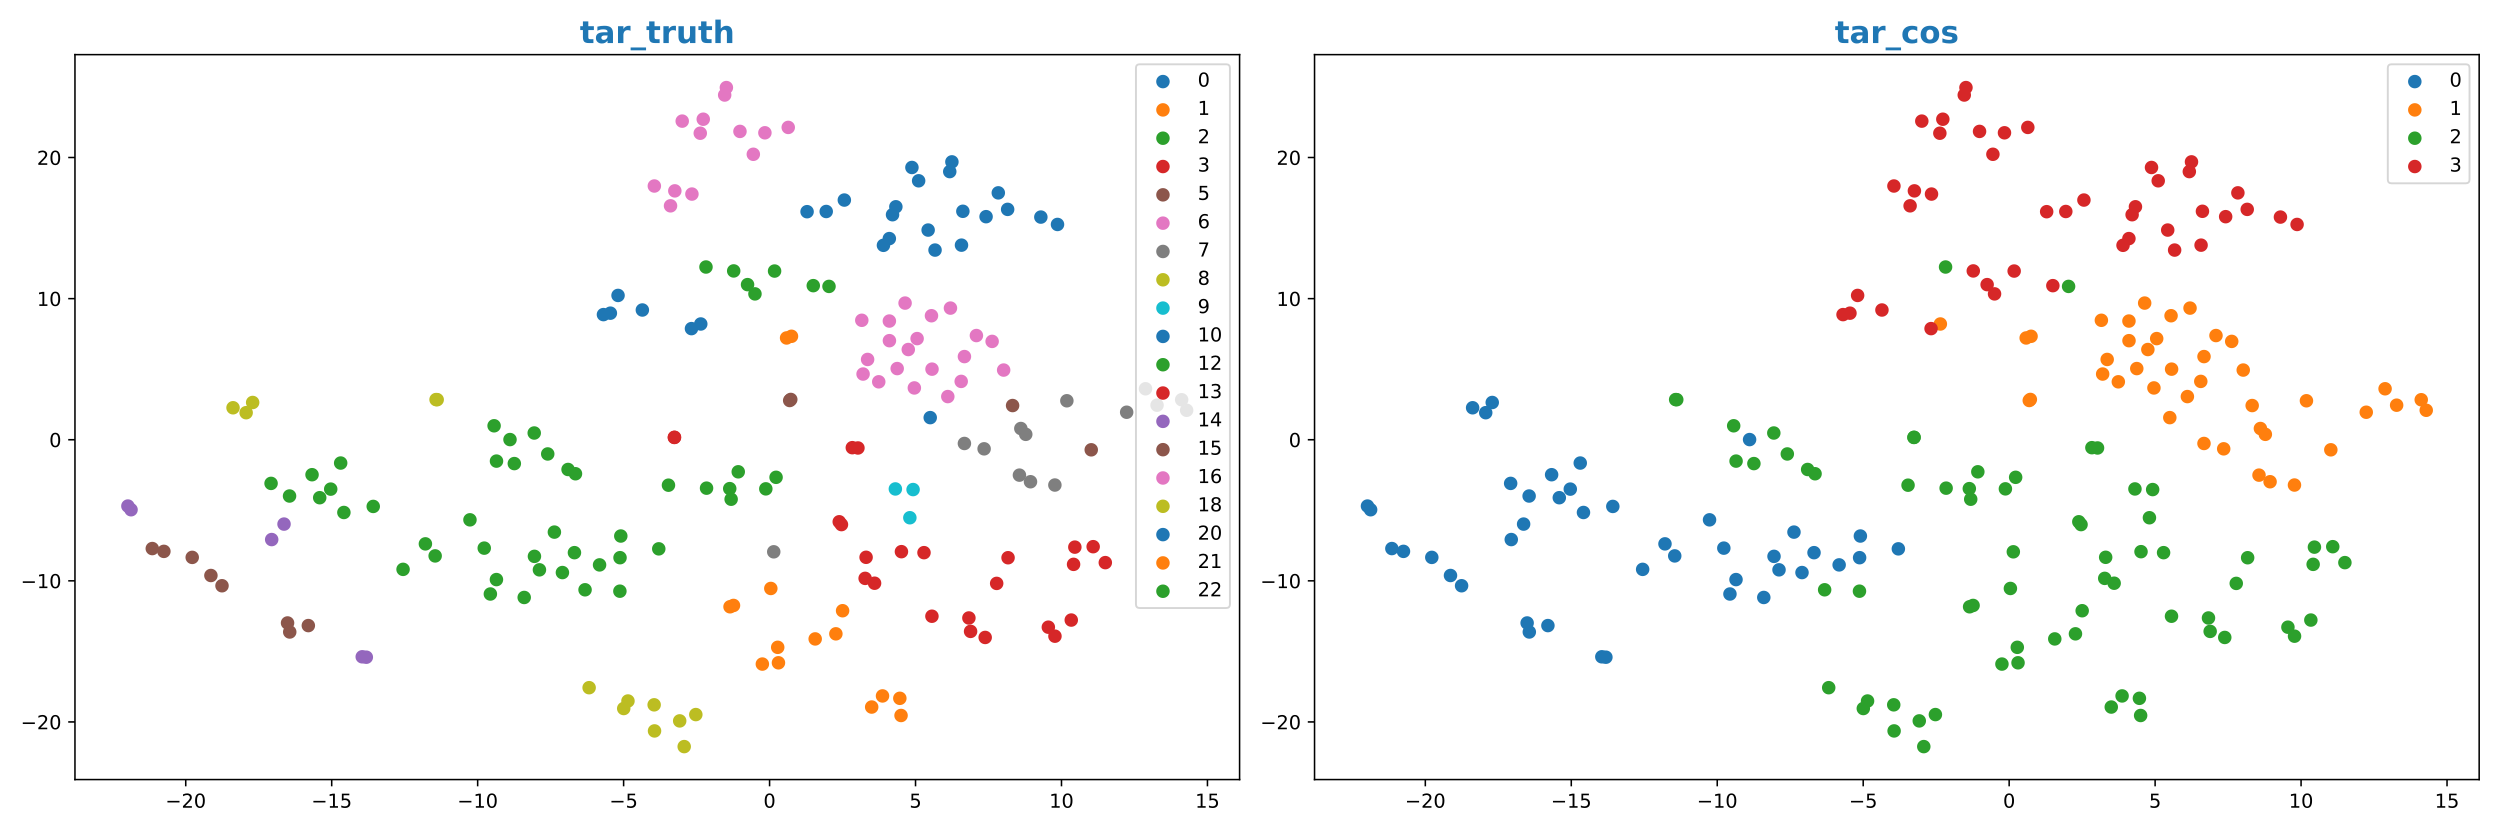 <?xml version="1.0" encoding="utf-8" standalone="no"?>
<!DOCTYPE svg PUBLIC "-//W3C//DTD SVG 1.1//EN"
  "http://www.w3.org/Graphics/SVG/1.1/DTD/svg11.dtd">
<!-- Created with matplotlib (https://matplotlib.org/) -->
<svg height="432pt" version="1.1" viewBox="0 0 1296 432" width="1296pt" xmlns="http://www.w3.org/2000/svg" xmlns:xlink="http://www.w3.org/1999/xlink">
 <defs>
  <style type="text/css">
*{stroke-linecap:butt;stroke-linejoin:round;}
  </style>
 </defs>
 <g id="figure_1">
  <g id="patch_1">
   <path d="M 0 432 
L 1296 432 
L 1296 0 
L 0 0 
z
" style="fill:#ffffff;"/>
  </g>
  <g id="axes_1">
   <g id="patch_2">
    <path d="M 38.86 404.12 
L 642.6 404.12 
L 642.6 28.32 
L 38.86 28.32 
z
" style="fill:#ffffff;"/>
   </g>
   <g id="PathCollection_1">
    <defs>
     <path d="M 0 3 
C 0.796 3 1.559 2.684 2.121 2.121 
C 2.684 1.559 3 0.796 3 0 
C 3 -0.796 2.684 -1.559 2.121 -2.121 
C 1.559 -2.684 0.796 -3 0 -3 
C -0.796 -3 -1.559 -2.684 -2.121 -2.121 
C -2.684 -1.559 -3 -0.796 -3 0 
C -3 0.796 -2.684 1.559 -2.121 2.121 
C -1.559 2.684 -0.796 3 0 3 
z
" id="m22fe45f73d" style="stroke:#1f77b4;"/>
    </defs>
    <g clip-path="url(#pb95ee9a011)">
     <use style="fill:#1f77b4;stroke:#1f77b4;" x="363.28" xlink:href="#m22fe45f73d" y="167.957"/>
     <use style="fill:#1f77b4;stroke:#1f77b4;" x="358.463" xlink:href="#m22fe45f73d" y="170.354"/>
     <use style="fill:#1f77b4;stroke:#1f77b4;" x="312.829" xlink:href="#m22fe45f73d" y="163.09"/>
     <use style="fill:#1f77b4;stroke:#1f77b4;" x="320.393" xlink:href="#m22fe45f73d" y="153.154"/>
     <use style="fill:#1f77b4;stroke:#1f77b4;" x="316.418" xlink:href="#m22fe45f73d" y="162.349"/>
     <use style="fill:#1f77b4;stroke:#1f77b4;" x="332.998" xlink:href="#m22fe45f73d" y="160.705"/>
    </g>
   </g>
   <g id="PathCollection_2">
    <defs>
     <path d="M 0 3 
C 0.796 3 1.559 2.684 2.121 2.121 
C 2.684 1.559 3 0.796 3 0 
C 3 -0.796 2.684 -1.559 2.121 -2.121 
C 1.559 -2.684 0.796 -3 0 -3 
C -0.796 -3 -1.559 -2.684 -2.121 -2.121 
C -2.684 -1.559 -3 -0.796 -3 0 
C -3 0.796 -2.684 1.559 -2.121 2.121 
C -1.559 2.684 -0.796 3 0 3 
z
" id="m116490ba0f" style="stroke:#ff7f0e;"/>
    </defs>
    <g clip-path="url(#pb95ee9a011)">
     <use style="fill:#ff7f0e;stroke:#ff7f0e;" x="410.3" xlink:href="#m116490ba0f" y="174.331"/>
     <use style="fill:#ff7f0e;stroke:#ff7f0e;" x="407.768" xlink:href="#m116490ba0f" y="175.193"/>
    </g>
   </g>
   <g id="PathCollection_3">
    <defs>
     <path d="M 0 3 
C 0.796 3 1.559 2.684 2.121 2.121 
C 2.684 1.559 3 0.796 3 0 
C 3 -0.796 2.684 -1.559 2.121 -2.121 
C 1.559 -2.684 0.796 -3 0 -3 
C -0.796 -3 -1.559 -2.684 -2.121 -2.121 
C -2.684 -1.559 -3 -0.796 -3 0 
C -3 0.796 -2.684 1.559 -2.121 2.121 
C -1.559 2.684 -0.796 3 0 3 
z
" id="madf34414b6" style="stroke:#2ca02c;"/>
    </defs>
    <g clip-path="url(#pb95ee9a011)">
     <use style="fill:#2ca02c;stroke:#2ca02c;" x="391.37" xlink:href="#madf34414b6" y="152.35"/>
     <use style="fill:#2ca02c;stroke:#2ca02c;" x="365.981" xlink:href="#madf34414b6" y="138.417"/>
     <use style="fill:#2ca02c;stroke:#2ca02c;" x="380.349" xlink:href="#madf34414b6" y="140.45"/>
     <use style="fill:#2ca02c;stroke:#2ca02c;" x="387.531" xlink:href="#madf34414b6" y="147.549"/>
     <use style="fill:#2ca02c;stroke:#2ca02c;" x="401.541" xlink:href="#madf34414b6" y="140.511"/>
     <use style="fill:#2ca02c;stroke:#2ca02c;" x="421.599" xlink:href="#madf34414b6" y="148.079"/>
     <use style="fill:#2ca02c;stroke:#2ca02c;" x="429.755" xlink:href="#madf34414b6" y="148.472"/>
    </g>
   </g>
   <g id="PathCollection_4">
    <defs>
     <path d="M 0 3 
C 0.796 3 1.559 2.684 2.121 2.121 
C 2.684 1.559 3 0.796 3 0 
C 3 -0.796 2.684 -1.559 2.121 -2.121 
C 1.559 -2.684 0.796 -3 0 -3 
C -0.796 -3 -1.559 -2.684 -2.121 -2.121 
C -2.684 -1.559 -3 -0.796 -3 0 
C -3 0.796 -2.684 1.559 -2.121 2.121 
C -1.559 2.684 -0.796 3 0 3 
z
" id="m1d28e8a4c7" style="stroke:#d62728;"/>
    </defs>
    <g clip-path="url(#pb95ee9a011)">
     <use style="fill:#d62728;stroke:#d62728;" x="436.21" xlink:href="#m1d28e8a4c7" y="271.944"/>
     <use style="fill:#d62728;stroke:#d62728;" x="435.06" xlink:href="#m1d28e8a4c7" y="270.49"/>
     <use style="fill:#d62728;stroke:#d62728;" x="479" xlink:href="#m1d28e8a4c7" y="286.497"/>
     <use style="fill:#d62728;stroke:#d62728;" x="467.304" xlink:href="#m1d28e8a4c7" y="285.985"/>
     <use style="fill:#d62728;stroke:#d62728;" x="441.839" xlink:href="#m1d28e8a4c7" y="232.072"/>
     <use style="fill:#d62728;stroke:#d62728;" x="444.757" xlink:href="#m1d28e8a4c7" y="232.229"/>
    </g>
   </g>
   <g id="PathCollection_5">
    <defs>
     <path d="M 0 3 
C 0.796 3 1.559 2.684 2.121 2.121 
C 2.684 1.559 3 0.796 3 0 
C 3 -0.796 2.684 -1.559 2.121 -2.121 
C 1.559 -2.684 0.796 -3 0 -3 
C -0.796 -3 -1.559 -2.684 -2.121 -2.121 
C -2.684 -1.559 -3 -0.796 -3 0 
C -3 0.796 -2.684 1.559 -2.121 2.121 
C -1.559 2.684 -0.796 3 0 3 
z
" id="ma3159652f2" style="stroke:#8c564b;"/>
    </defs>
    <g clip-path="url(#pb95ee9a011)">
     <use style="fill:#8c564b;stroke:#8c564b;" x="109.334" xlink:href="#ma3159652f2" y="298.338"/>
     <use style="fill:#8c564b;stroke:#8c564b;" x="159.838" xlink:href="#ma3159652f2" y="324.3"/>
     <use style="fill:#8c564b;stroke:#8c564b;" x="115.087" xlink:href="#ma3159652f2" y="303.649"/>
     <use style="fill:#8c564b;stroke:#8c564b;" x="150.197" xlink:href="#ma3159652f2" y="327.616"/>
     <use style="fill:#8c564b;stroke:#8c564b;" x="149.067" xlink:href="#ma3159652f2" y="322.951"/>
     <use style="fill:#8c564b;stroke:#8c564b;" x="84.961" xlink:href="#ma3159652f2" y="285.831"/>
     <use style="fill:#8c564b;stroke:#8c564b;" x="78.946" xlink:href="#ma3159652f2" y="284.373"/>
     <use style="fill:#8c564b;stroke:#8c564b;" x="99.645" xlink:href="#ma3159652f2" y="288.948"/>
    </g>
   </g>
   <g id="PathCollection_6">
    <defs>
     <path d="M 0 3 
C 0.796 3 1.559 2.684 2.121 2.121 
C 2.684 1.559 3 0.796 3 0 
C 3 -0.796 2.684 -1.559 2.121 -2.121 
C 1.559 -2.684 0.796 -3 0 -3 
C -0.796 -3 -1.559 -2.684 -2.121 -2.121 
C -2.684 -1.559 -3 -0.796 -3 0 
C -3 0.796 -2.684 1.559 -2.121 2.121 
C -1.559 2.684 -0.796 3 0 3 
z
" id="m9ee5bcf8e7" style="stroke:#e377c2;"/>
    </defs>
    <g clip-path="url(#pb95ee9a011)">
     <use style="fill:#e377c2;stroke:#e377c2;" x="499.958" xlink:href="#m9ee5bcf8e7" y="184.849"/>
     <use style="fill:#e377c2;stroke:#e377c2;" x="465.106" xlink:href="#m9ee5bcf8e7" y="191.066"/>
     <use style="fill:#e377c2;stroke:#e377c2;" x="449.766" xlink:href="#m9ee5bcf8e7" y="186.339"/>
     <use style="fill:#e377c2;stroke:#e377c2;" x="483.157" xlink:href="#m9ee5bcf8e7" y="191.367"/>
     <use style="fill:#e377c2;stroke:#e377c2;" x="455.54" xlink:href="#m9ee5bcf8e7" y="197.928"/>
     <use style="fill:#e377c2;stroke:#e377c2;" x="447.417" xlink:href="#m9ee5bcf8e7" y="193.907"/>
     <use style="fill:#e377c2;stroke:#e377c2;" x="506.169" xlink:href="#m9ee5bcf8e7" y="173.947"/>
     <use style="fill:#e377c2;stroke:#e377c2;" x="473.997" xlink:href="#m9ee5bcf8e7" y="201.106"/>
     <use style="fill:#e377c2;stroke:#e377c2;" x="514.32" xlink:href="#m9ee5bcf8e7" y="176.981"/>
     <use style="fill:#e377c2;stroke:#e377c2;" x="470.852" xlink:href="#m9ee5bcf8e7" y="181.192"/>
     <use style="fill:#e377c2;stroke:#e377c2;" x="461.048" xlink:href="#m9ee5bcf8e7" y="166.429"/>
     <use style="fill:#e377c2;stroke:#e377c2;" x="482.876" xlink:href="#m9ee5bcf8e7" y="163.675"/>
     <use style="fill:#e377c2;stroke:#e377c2;" x="469.196" xlink:href="#m9ee5bcf8e7" y="157.117"/>
     <use style="fill:#e377c2;stroke:#e377c2;" x="492.715" xlink:href="#m9ee5bcf8e7" y="159.717"/>
     <use style="fill:#e377c2;stroke:#e377c2;" x="446.753" xlink:href="#m9ee5bcf8e7" y="166.038"/>
     <use style="fill:#e377c2;stroke:#e377c2;" x="461.075" xlink:href="#m9ee5bcf8e7" y="176.606"/>
     <use style="fill:#e377c2;stroke:#e377c2;" x="475.431" xlink:href="#m9ee5bcf8e7" y="175.526"/>
     <use style="fill:#e377c2;stroke:#e377c2;" x="491.341" xlink:href="#m9ee5bcf8e7" y="205.581"/>
     <use style="fill:#e377c2;stroke:#e377c2;" x="498.285" xlink:href="#m9ee5bcf8e7" y="197.718"/>
     <use style="fill:#e377c2;stroke:#e377c2;" x="520.293" xlink:href="#m9ee5bcf8e7" y="191.842"/>
    </g>
   </g>
   <g id="PathCollection_7">
    <defs>
     <path d="M 0 3 
C 0.796 3 1.559 2.684 2.121 2.121 
C 2.684 1.559 3 0.796 3 0 
C 3 -0.796 2.684 -1.559 2.121 -2.121 
C 1.559 -2.684 0.796 -3 0 -3 
C -0.796 -3 -1.559 -2.684 -2.121 -2.121 
C -2.684 -1.559 -3 -0.796 -3 0 
C -3 0.796 -2.684 1.559 -2.121 2.121 
C -1.559 2.684 -0.796 3 0 3 
z
" id="m42a3a7b393" style="stroke:#7f7f7f;"/>
    </defs>
    <g clip-path="url(#pb95ee9a011)">
     <use style="fill:#7f7f7f;stroke:#7f7f7f;" x="553.058" xlink:href="#m42a3a7b393" y="207.76"/>
     <use style="fill:#7f7f7f;stroke:#7f7f7f;" x="612.567" xlink:href="#m42a3a7b393" y="207.227"/>
     <use style="fill:#7f7f7f;stroke:#7f7f7f;" x="599.815" xlink:href="#m42a3a7b393" y="210.051"/>
     <use style="fill:#7f7f7f;stroke:#7f7f7f;" x="584.063" xlink:href="#m42a3a7b393" y="213.704"/>
     <use style="fill:#7f7f7f;stroke:#7f7f7f;" x="615.157" xlink:href="#m42a3a7b393" y="212.687"/>
     <use style="fill:#7f7f7f;stroke:#7f7f7f;" x="593.828" xlink:href="#m42a3a7b393" y="201.539"/>
     <use style="fill:#7f7f7f;stroke:#7f7f7f;" x="499.949" xlink:href="#m42a3a7b393" y="229.898"/>
     <use style="fill:#7f7f7f;stroke:#7f7f7f;" x="510.166" xlink:href="#m42a3a7b393" y="232.671"/>
     <use style="fill:#7f7f7f;stroke:#7f7f7f;" x="401.109" xlink:href="#m42a3a7b393" y="286.058"/>
     <use style="fill:#7f7f7f;stroke:#7f7f7f;" x="528.471" xlink:href="#m42a3a7b393" y="246.309"/>
     <use style="fill:#7f7f7f;stroke:#7f7f7f;" x="534.208" xlink:href="#m42a3a7b393" y="249.734"/>
     <use style="fill:#7f7f7f;stroke:#7f7f7f;" x="546.849" xlink:href="#m42a3a7b393" y="251.441"/>
     <use style="fill:#7f7f7f;stroke:#7f7f7f;" x="529.196" xlink:href="#m42a3a7b393" y="222.141"/>
     <use style="fill:#7f7f7f;stroke:#7f7f7f;" x="531.754" xlink:href="#m42a3a7b393" y="225.156"/>
    </g>
   </g>
   <g id="PathCollection_8">
    <defs>
     <path d="M 0 3 
C 0.796 3 1.559 2.684 2.121 2.121 
C 2.684 1.559 3 0.796 3 0 
C 3 -0.796 2.684 -1.559 2.121 -2.121 
C 1.559 -2.684 0.796 -3 0 -3 
C -0.796 -3 -1.559 -2.684 -2.121 -2.121 
C -2.684 -1.559 -3 -0.796 -3 0 
C -3 0.796 -2.684 1.559 -2.121 2.121 
C -1.559 2.684 -0.796 3 0 3 
z
" id="med1e0699ca" style="stroke:#bcbd22;"/>
    </defs>
    <g clip-path="url(#pb95ee9a011)">
     <use style="fill:#bcbd22;stroke:#bcbd22;" x="339.111" xlink:href="#med1e0699ca" y="365.379"/>
     <use style="fill:#bcbd22;stroke:#bcbd22;" x="323.338" xlink:href="#med1e0699ca" y="367.291"/>
     <use style="fill:#bcbd22;stroke:#bcbd22;" x="325.539" xlink:href="#med1e0699ca" y="363.401"/>
     <use style="fill:#bcbd22;stroke:#bcbd22;" x="360.714" xlink:href="#med1e0699ca" y="370.435"/>
     <use style="fill:#bcbd22;stroke:#bcbd22;" x="352.351" xlink:href="#med1e0699ca" y="373.712"/>
     <use style="fill:#bcbd22;stroke:#bcbd22;" x="226.056" xlink:href="#med1e0699ca" y="207.142"/>
     <use style="fill:#bcbd22;stroke:#bcbd22;" x="226.634" xlink:href="#med1e0699ca" y="207.193"/>
     <use style="fill:#bcbd22;stroke:#bcbd22;" x="305.403" xlink:href="#med1e0699ca" y="356.494"/>
     <use style="fill:#bcbd22;stroke:#bcbd22;" x="339.307" xlink:href="#med1e0699ca" y="378.91"/>
     <use style="fill:#bcbd22;stroke:#bcbd22;" x="354.689" xlink:href="#med1e0699ca" y="387.038"/>
    </g>
   </g>
   <g id="PathCollection_9">
    <defs>
     <path d="M 0 3 
C 0.796 3 1.559 2.684 2.121 2.121 
C 2.684 1.559 3 0.796 3 0 
C 3 -0.796 2.684 -1.559 2.121 -2.121 
C 1.559 -2.684 0.796 -3 0 -3 
C -0.796 -3 -1.559 -2.684 -2.121 -2.121 
C -2.684 -1.559 -3 -0.796 -3 0 
C -3 0.796 -2.684 1.559 -2.121 2.121 
C -1.559 2.684 -0.796 3 0 3 
z
" id="m5592f1f42f" style="stroke:#17becf;"/>
    </defs>
    <g clip-path="url(#pb95ee9a011)">
     <use style="fill:#17becf;stroke:#17becf;" x="473.338" xlink:href="#m5592f1f42f" y="253.79"/>
     <use style="fill:#17becf;stroke:#17becf;" x="471.668" xlink:href="#m5592f1f42f" y="268.392"/>
     <use style="fill:#17becf;stroke:#17becf;" x="464.154" xlink:href="#m5592f1f42f" y="253.468"/>
    </g>
   </g>
   <g id="PathCollection_10">
    <g clip-path="url(#pb95ee9a011)">
     <use style="fill:#1f77b4;stroke:#1f77b4;" x="457.976" xlink:href="#m22fe45f73d" y="127.172"/>
     <use style="fill:#1f77b4;stroke:#1f77b4;" x="481.147" xlink:href="#m22fe45f73d" y="119.264"/>
     <use style="fill:#1f77b4;stroke:#1f77b4;" x="484.726" xlink:href="#m22fe45f73d" y="129.639"/>
     <use style="fill:#1f77b4;stroke:#1f77b4;" x="461.029" xlink:href="#m22fe45f73d" y="123.683"/>
     <use style="fill:#1f77b4;stroke:#1f77b4;" x="498.437" xlink:href="#m22fe45f73d" y="127.085"/>
     <use style="fill:#1f77b4;stroke:#1f77b4;" x="548.209" xlink:href="#m22fe45f73d" y="116.357"/>
     <use style="fill:#1f77b4;stroke:#1f77b4;" x="539.575" xlink:href="#m22fe45f73d" y="112.535"/>
     <use style="fill:#1f77b4;stroke:#1f77b4;" x="472.742" xlink:href="#m22fe45f73d" y="86.821"/>
     <use style="fill:#1f77b4;stroke:#1f77b4;" x="493.466" xlink:href="#m22fe45f73d" y="83.919"/>
     <use style="fill:#1f77b4;stroke:#1f77b4;" x="492.347" xlink:href="#m22fe45f73d" y="88.952"/>
     <use style="fill:#1f77b4;stroke:#1f77b4;" x="476.22" xlink:href="#m22fe45f73d" y="93.721"/>
     <use style="fill:#1f77b4;stroke:#1f77b4;" x="462.691" xlink:href="#m22fe45f73d" y="111.305"/>
     <use style="fill:#1f77b4;stroke:#1f77b4;" x="464.413" xlink:href="#m22fe45f73d" y="107.194"/>
     <use style="fill:#1f77b4;stroke:#1f77b4;" x="511.182" xlink:href="#m22fe45f73d" y="112.324"/>
     <use style="fill:#1f77b4;stroke:#1f77b4;" x="499.147" xlink:href="#m22fe45f73d" y="109.535"/>
     <use style="fill:#1f77b4;stroke:#1f77b4;" x="517.52" xlink:href="#m22fe45f73d" y="99.979"/>
     <use style="fill:#1f77b4;stroke:#1f77b4;" x="522.363" xlink:href="#m22fe45f73d" y="108.541"/>
     <use style="fill:#1f77b4;stroke:#1f77b4;" x="418.388" xlink:href="#m22fe45f73d" y="109.74"/>
     <use style="fill:#1f77b4;stroke:#1f77b4;" x="428.313" xlink:href="#m22fe45f73d" y="109.639"/>
     <use style="fill:#1f77b4;stroke:#1f77b4;" x="437.704" xlink:href="#m22fe45f73d" y="103.709"/>
    </g>
   </g>
   <g id="PathCollection_11">
    <g clip-path="url(#pb95ee9a011)">
     <use style="fill:#2ca02c;stroke:#2ca02c;" x="257.35" xlink:href="#madf34414b6" y="300.454"/>
     <use style="fill:#2ca02c;stroke:#2ca02c;" x="220.526" xlink:href="#madf34414b6" y="281.942"/>
     <use style="fill:#2ca02c;stroke:#2ca02c;" x="243.625" xlink:href="#madf34414b6" y="269.477"/>
     <use style="fill:#2ca02c;stroke:#2ca02c;" x="251.032" xlink:href="#madf34414b6" y="284.151"/>
     <use style="fill:#2ca02c;stroke:#2ca02c;" x="225.582" xlink:href="#madf34414b6" y="288.18"/>
     <use style="fill:#2ca02c;stroke:#2ca02c;" x="303.293" xlink:href="#madf34414b6" y="305.745"/>
     <use style="fill:#2ca02c;stroke:#2ca02c;" x="271.747" xlink:href="#madf34414b6" y="309.727"/>
     <use style="fill:#2ca02c;stroke:#2ca02c;" x="254.205" xlink:href="#madf34414b6" y="307.932"/>
     <use style="fill:#2ca02c;stroke:#2ca02c;" x="208.95" xlink:href="#madf34414b6" y="295.158"/>
     <use style="fill:#2ca02c;stroke:#2ca02c;" x="297.791" xlink:href="#madf34414b6" y="286.501"/>
     <use style="fill:#2ca02c;stroke:#2ca02c;" x="291.557" xlink:href="#madf34414b6" y="296.813"/>
     <use style="fill:#2ca02c;stroke:#2ca02c;" x="279.643" xlink:href="#madf34414b6" y="295.397"/>
     <use style="fill:#2ca02c;stroke:#2ca02c;" x="277.052" xlink:href="#madf34414b6" y="288.418"/>
     <use style="fill:#2ca02c;stroke:#2ca02c;" x="321.819" xlink:href="#madf34414b6" y="277.873"/>
     <use style="fill:#2ca02c;stroke:#2ca02c;" x="287.396" xlink:href="#madf34414b6" y="275.845"/>
     <use style="fill:#2ca02c;stroke:#2ca02c;" x="321.346" xlink:href="#madf34414b6" y="306.47"/>
     <use style="fill:#2ca02c;stroke:#2ca02c;" x="310.812" xlink:href="#madf34414b6" y="292.839"/>
     <use style="fill:#2ca02c;stroke:#2ca02c;" x="321.422" xlink:href="#madf34414b6" y="289.102"/>
     <use style="fill:#2ca02c;stroke:#2ca02c;" x="341.506" xlink:href="#madf34414b6" y="284.52"/>
    </g>
   </g>
   <g id="PathCollection_12">
    <g clip-path="url(#pb95ee9a011)">
     <use style="fill:#d62728;stroke:#d62728;" x="510.716" xlink:href="#m1d28e8a4c7" y="330.452"/>
     <use style="fill:#d62728;stroke:#d62728;" x="503.148" xlink:href="#m1d28e8a4c7" y="327.313"/>
     <use style="fill:#d62728;stroke:#d62728;" x="502.277" xlink:href="#m1d28e8a4c7" y="320.355"/>
     <use style="fill:#d62728;stroke:#d62728;" x="483.111" xlink:href="#m1d28e8a4c7" y="319.452"/>
     <use style="fill:#d62728;stroke:#d62728;" x="516.674" xlink:href="#m1d28e8a4c7" y="302.435"/>
     <use style="fill:#d62728;stroke:#d62728;" x="349.667" xlink:href="#m1d28e8a4c7" y="226.7"/>
     <use style="fill:#d62728;stroke:#d62728;" x="349.584" xlink:href="#m1d28e8a4c7" y="226.78"/>
     <use style="fill:#d62728;stroke:#d62728;" x="572.99" xlink:href="#m1d28e8a4c7" y="291.664"/>
     <use style="fill:#d62728;stroke:#d62728;" x="522.578" xlink:href="#m1d28e8a4c7" y="289.127"/>
     <use style="fill:#d62728;stroke:#d62728;" x="556.537" xlink:href="#m1d28e8a4c7" y="292.561"/>
     <use style="fill:#d62728;stroke:#d62728;" x="557.198" xlink:href="#m1d28e8a4c7" y="283.633"/>
     <use style="fill:#d62728;stroke:#d62728;" x="566.696" xlink:href="#m1d28e8a4c7" y="283.397"/>
     <use style="fill:#d62728;stroke:#d62728;" x="448.98" xlink:href="#m1d28e8a4c7" y="288.902"/>
     <use style="fill:#d62728;stroke:#d62728;" x="453.377" xlink:href="#m1d28e8a4c7" y="302.342"/>
     <use style="fill:#d62728;stroke:#d62728;" x="448.488" xlink:href="#m1d28e8a4c7" y="299.827"/>
     <use style="fill:#d62728;stroke:#d62728;" x="555.343" xlink:href="#m1d28e8a4c7" y="321.439"/>
     <use style="fill:#d62728;stroke:#d62728;" x="546.886" xlink:href="#m1d28e8a4c7" y="329.796"/>
     <use style="fill:#d62728;stroke:#d62728;" x="543.46" xlink:href="#m1d28e8a4c7" y="325.137"/>
    </g>
   </g>
   <g id="PathCollection_13">
    <defs>
     <path d="M 0 3 
C 0.796 3 1.559 2.684 2.121 2.121 
C 2.684 1.559 3 0.796 3 0 
C 3 -0.796 2.684 -1.559 2.121 -2.121 
C 1.559 -2.684 0.796 -3 0 -3 
C -0.796 -3 -1.559 -2.684 -2.121 -2.121 
C -2.684 -1.559 -3 -0.796 -3 0 
C -3 0.796 -2.684 1.559 -2.121 2.121 
C -1.559 2.684 -0.796 3 0 3 
z
" id="m067a1b779f" style="stroke:#9467bd;"/>
    </defs>
    <g clip-path="url(#pb95ee9a011)">
     <use style="fill:#9467bd;stroke:#9467bd;" x="66.303" xlink:href="#m067a1b779f" y="262.342"/>
     <use style="fill:#9467bd;stroke:#9467bd;" x="67.932" xlink:href="#m067a1b779f" y="264.243"/>
     <use style="fill:#9467bd;stroke:#9467bd;" x="189.895" xlink:href="#m067a1b779f" y="340.694"/>
     <use style="fill:#9467bd;stroke:#9467bd;" x="187.783" xlink:href="#m067a1b779f" y="340.482"/>
     <use style="fill:#9467bd;stroke:#9467bd;" x="147.241" xlink:href="#m067a1b779f" y="271.685"/>
     <use style="fill:#9467bd;stroke:#9467bd;" x="140.841" xlink:href="#m067a1b779f" y="279.704"/>
    </g>
   </g>
   <g id="PathCollection_14">
    <g clip-path="url(#pb95ee9a011)">
     <use style="fill:#8c564b;stroke:#8c564b;" x="524.927" xlink:href="#ma3159652f2" y="210.235"/>
     <use style="fill:#8c564b;stroke:#8c564b;" x="565.699" xlink:href="#ma3159652f2" y="233.179"/>
     <use style="fill:#8c564b;stroke:#8c564b;" x="409.935" xlink:href="#ma3159652f2" y="207.078"/>
     <use style="fill:#8c564b;stroke:#8c564b;" x="409.374" xlink:href="#ma3159652f2" y="207.621"/>
    </g>
   </g>
   <g id="PathCollection_15">
    <g clip-path="url(#pb95ee9a011)">
     <use style="fill:#e377c2;stroke:#e377c2;" x="390.521" xlink:href="#m9ee5bcf8e7" y="79.978"/>
     <use style="fill:#e377c2;stroke:#e377c2;" x="375.671" xlink:href="#m9ee5bcf8e7" y="49.258"/>
     <use style="fill:#e377c2;stroke:#e377c2;" x="364.563" xlink:href="#m9ee5bcf8e7" y="61.803"/>
     <use style="fill:#e377c2;stroke:#e377c2;" x="383.596" xlink:href="#m9ee5bcf8e7" y="68.122"/>
     <use style="fill:#e377c2;stroke:#e377c2;" x="408.623" xlink:href="#m9ee5bcf8e7" y="66.051"/>
     <use style="fill:#e377c2;stroke:#e377c2;" x="363.017" xlink:href="#m9ee5bcf8e7" y="69.059"/>
     <use style="fill:#e377c2;stroke:#e377c2;" x="376.553" xlink:href="#m9ee5bcf8e7" y="45.402"/>
     <use style="fill:#e377c2;stroke:#e377c2;" x="353.662" xlink:href="#m9ee5bcf8e7" y="62.788"/>
     <use style="fill:#e377c2;stroke:#e377c2;" x="396.522" xlink:href="#m9ee5bcf8e7" y="68.84"/>
     <use style="fill:#e377c2;stroke:#e377c2;" x="339.211" xlink:href="#m9ee5bcf8e7" y="96.425"/>
     <use style="fill:#e377c2;stroke:#e377c2;" x="349.827" xlink:href="#m9ee5bcf8e7" y="98.948"/>
     <use style="fill:#e377c2;stroke:#e377c2;" x="347.6" xlink:href="#m9ee5bcf8e7" y="106.696"/>
     <use style="fill:#e377c2;stroke:#e377c2;" x="358.694" xlink:href="#m9ee5bcf8e7" y="100.605"/>
    </g>
   </g>
   <g id="PathCollection_16">
    <g clip-path="url(#pb95ee9a011)">
     <use style="fill:#bcbd22;stroke:#bcbd22;" x="130.975" xlink:href="#med1e0699ca" y="208.651"/>
     <use style="fill:#bcbd22;stroke:#bcbd22;" x="120.807" xlink:href="#med1e0699ca" y="211.385"/>
     <use style="fill:#bcbd22;stroke:#bcbd22;" x="127.597" xlink:href="#med1e0699ca" y="213.941"/>
    </g>
   </g>
   <g id="PathCollection_17">
    <g clip-path="url(#pb95ee9a011)">
     <use style="fill:#1f77b4;stroke:#1f77b4;" x="482.226" xlink:href="#m22fe45f73d" y="216.494"/>
    </g>
   </g>
   <g id="PathCollection_18">
    <g clip-path="url(#pb95ee9a011)">
     <use style="fill:#ff7f0e;stroke:#ff7f0e;" x="451.88" xlink:href="#m116490ba0f" y="366.533"/>
     <use style="fill:#ff7f0e;stroke:#ff7f0e;" x="457.493" xlink:href="#m116490ba0f" y="360.769"/>
     <use style="fill:#ff7f0e;stroke:#ff7f0e;" x="466.472" xlink:href="#m116490ba0f" y="362.005"/>
     <use style="fill:#ff7f0e;stroke:#ff7f0e;" x="467.102" xlink:href="#m116490ba0f" y="370.911"/>
     <use style="fill:#ff7f0e;stroke:#ff7f0e;" x="378.445" xlink:href="#m116490ba0f" y="314.551"/>
     <use style="fill:#ff7f0e;stroke:#ff7f0e;" x="380.243" xlink:href="#m116490ba0f" y="313.861"/>
     <use style="fill:#ff7f0e;stroke:#ff7f0e;" x="403.168" xlink:href="#m116490ba0f" y="335.572"/>
     <use style="fill:#ff7f0e;stroke:#ff7f0e;" x="436.8" xlink:href="#m116490ba0f" y="316.599"/>
     <use style="fill:#ff7f0e;stroke:#ff7f0e;" x="433.318" xlink:href="#m116490ba0f" y="328.576"/>
     <use style="fill:#ff7f0e;stroke:#ff7f0e;" x="422.591" xlink:href="#m116490ba0f" y="331.217"/>
     <use style="fill:#ff7f0e;stroke:#ff7f0e;" x="399.591" xlink:href="#m116490ba0f" y="305.059"/>
     <use style="fill:#ff7f0e;stroke:#ff7f0e;" x="403.549" xlink:href="#m116490ba0f" y="343.593"/>
     <use style="fill:#ff7f0e;stroke:#ff7f0e;" x="395.203" xlink:href="#m116490ba0f" y="344.256"/>
    </g>
   </g>
   <g id="PathCollection_19">
    <g clip-path="url(#pb95ee9a011)">
     <use style="fill:#2ca02c;stroke:#2ca02c;" x="165.738" xlink:href="#madf34414b6" y="258.006"/>
     <use style="fill:#2ca02c;stroke:#2ca02c;" x="178.272" xlink:href="#madf34414b6" y="265.672"/>
     <use style="fill:#2ca02c;stroke:#2ca02c;" x="140.521" xlink:href="#madf34414b6" y="250.592"/>
     <use style="fill:#2ca02c;stroke:#2ca02c;" x="193.483" xlink:href="#madf34414b6" y="262.533"/>
     <use style="fill:#2ca02c;stroke:#2ca02c;" x="161.76" xlink:href="#madf34414b6" y="246.086"/>
     <use style="fill:#2ca02c;stroke:#2ca02c;" x="176.602" xlink:href="#madf34414b6" y="240.042"/>
     <use style="fill:#2ca02c;stroke:#2ca02c;" x="171.439" xlink:href="#madf34414b6" y="253.557"/>
     <use style="fill:#2ca02c;stroke:#2ca02c;" x="150.098" xlink:href="#madf34414b6" y="257.134"/>
     <use style="fill:#2ca02c;stroke:#2ca02c;" x="256.142" xlink:href="#madf34414b6" y="220.726"/>
     <use style="fill:#2ca02c;stroke:#2ca02c;" x="264.384" xlink:href="#madf34414b6" y="227.874"/>
     <use style="fill:#2ca02c;stroke:#2ca02c;" x="276.942" xlink:href="#madf34414b6" y="224.471"/>
     <use style="fill:#2ca02c;stroke:#2ca02c;" x="283.944" xlink:href="#madf34414b6" y="235.333"/>
     <use style="fill:#2ca02c;stroke:#2ca02c;" x="266.622" xlink:href="#madf34414b6" y="240.321"/>
     <use style="fill:#2ca02c;stroke:#2ca02c;" x="257.382" xlink:href="#madf34414b6" y="239.037"/>
     <use style="fill:#2ca02c;stroke:#2ca02c;" x="294.484" xlink:href="#madf34414b6" y="243.38"/>
     <use style="fill:#2ca02c;stroke:#2ca02c;" x="298.326" xlink:href="#madf34414b6" y="245.593"/>
     <use style="fill:#2ca02c;stroke:#2ca02c;" x="382.707" xlink:href="#madf34414b6" y="244.58"/>
     <use style="fill:#2ca02c;stroke:#2ca02c;" x="379.02" xlink:href="#madf34414b6" y="258.798"/>
     <use style="fill:#2ca02c;stroke:#2ca02c;" x="366.274" xlink:href="#madf34414b6" y="253.059"/>
     <use style="fill:#2ca02c;stroke:#2ca02c;" x="402.313" xlink:href="#madf34414b6" y="247.437"/>
     <use style="fill:#2ca02c;stroke:#2ca02c;" x="378.292" xlink:href="#madf34414b6" y="253.309"/>
     <use style="fill:#2ca02c;stroke:#2ca02c;" x="346.534" xlink:href="#madf34414b6" y="251.521"/>
     <use style="fill:#2ca02c;stroke:#2ca02c;" x="396.998" xlink:href="#madf34414b6" y="253.421"/>
    </g>
   </g>
   <g id="matplotlib.axis_1">
    <g id="xtick_1">
     <g id="line2d_1">
      <defs>
       <path d="M 0 0 
L 0 3.5 
" id="md7346b8563" style="stroke:#000000;stroke-width:0.8;"/>
      </defs>
      <g>
       <use style="stroke:#000000;stroke-width:0.8;" x="96.286" xlink:href="#md7346b8563" y="404.12"/>
      </g>
     </g>
     <g id="text_1">
      <!-- −20 -->
      <defs>
       <path d="M 10.594 35.5 
L 73.188 35.5 
L 73.188 27.203 
L 10.594 27.203 
z
" id="DejaVuSans-8722"/>
       <path d="M 19.188 8.297 
L 53.609 8.297 
L 53.609 0 
L 7.328 0 
L 7.328 8.297 
Q 12.938 14.109 22.625 23.891 
Q 32.328 33.688 34.812 36.531 
Q 39.547 41.844 41.422 45.531 
Q 43.312 49.219 43.312 52.781 
Q 43.312 58.594 39.234 62.25 
Q 35.156 65.922 28.609 65.922 
Q 23.969 65.922 18.812 64.312 
Q 13.672 62.703 7.812 59.422 
L 7.812 69.391 
Q 13.766 71.781 18.938 73 
Q 24.125 74.219 28.422 74.219 
Q 39.75 74.219 46.484 68.547 
Q 53.219 62.891 53.219 53.422 
Q 53.219 48.922 51.531 44.891 
Q 49.859 40.875 45.406 35.406 
Q 44.188 33.984 37.641 27.219 
Q 31.109 20.453 19.188 8.297 
z
" id="DejaVuSans-50"/>
       <path d="M 31.781 66.406 
Q 24.172 66.406 20.328 58.906 
Q 16.5 51.422 16.5 36.375 
Q 16.5 21.391 20.328 13.891 
Q 24.172 6.391 31.781 6.391 
Q 39.453 6.391 43.281 13.891 
Q 47.125 21.391 47.125 36.375 
Q 47.125 51.422 43.281 58.906 
Q 39.453 66.406 31.781 66.406 
z
M 31.781 74.219 
Q 44.047 74.219 50.516 64.516 
Q 56.984 54.828 56.984 36.375 
Q 56.984 17.969 50.516 8.266 
Q 44.047 -1.422 31.781 -1.422 
Q 19.531 -1.422 13.062 8.266 
Q 6.594 17.969 6.594 36.375 
Q 6.594 54.828 13.062 64.516 
Q 19.531 74.219 31.781 74.219 
z
" id="DejaVuSans-48"/>
      </defs>
      <g transform="translate(85.734 418.718)scale(0.1 -0.1)">
       <use xlink:href="#DejaVuSans-8722"/>
       <use x="83.789" xlink:href="#DejaVuSans-50"/>
       <use x="147.412" xlink:href="#DejaVuSans-48"/>
      </g>
     </g>
    </g>
    <g id="xtick_2">
     <g id="line2d_2">
      <g>
       <use style="stroke:#000000;stroke-width:0.8;" x="171.952" xlink:href="#md7346b8563" y="404.12"/>
      </g>
     </g>
     <g id="text_2">
      <!-- −15 -->
      <defs>
       <path d="M 12.406 8.297 
L 28.516 8.297 
L 28.516 63.922 
L 10.984 60.406 
L 10.984 69.391 
L 28.422 72.906 
L 38.281 72.906 
L 38.281 8.297 
L 54.391 8.297 
L 54.391 0 
L 12.406 0 
z
" id="DejaVuSans-49"/>
       <path d="M 10.797 72.906 
L 49.516 72.906 
L 49.516 64.594 
L 19.828 64.594 
L 19.828 46.734 
Q 21.969 47.469 24.109 47.828 
Q 26.266 48.188 28.422 48.188 
Q 40.625 48.188 47.75 41.5 
Q 54.891 34.812 54.891 23.391 
Q 54.891 11.625 47.562 5.094 
Q 40.234 -1.422 26.906 -1.422 
Q 22.312 -1.422 17.547 -0.641 
Q 12.797 0.141 7.719 1.703 
L 7.719 11.625 
Q 12.109 9.234 16.797 8.062 
Q 21.484 6.891 26.703 6.891 
Q 35.156 6.891 40.078 11.328 
Q 45.016 15.766 45.016 23.391 
Q 45.016 31 40.078 35.438 
Q 35.156 39.891 26.703 39.891 
Q 22.75 39.891 18.812 39.016 
Q 14.891 38.141 10.797 36.281 
z
" id="DejaVuSans-53"/>
      </defs>
      <g transform="translate(161.399 418.718)scale(0.1 -0.1)">
       <use xlink:href="#DejaVuSans-8722"/>
       <use x="83.789" xlink:href="#DejaVuSans-49"/>
       <use x="147.412" xlink:href="#DejaVuSans-53"/>
      </g>
     </g>
    </g>
    <g id="xtick_3">
     <g id="line2d_3">
      <g>
       <use style="stroke:#000000;stroke-width:0.8;" x="247.617" xlink:href="#md7346b8563" y="404.12"/>
      </g>
     </g>
     <g id="text_3">
      <!-- −10 -->
      <g transform="translate(237.064 418.718)scale(0.1 -0.1)">
       <use xlink:href="#DejaVuSans-8722"/>
       <use x="83.789" xlink:href="#DejaVuSans-49"/>
       <use x="147.412" xlink:href="#DejaVuSans-48"/>
      </g>
     </g>
    </g>
    <g id="xtick_4">
     <g id="line2d_4">
      <g>
       <use style="stroke:#000000;stroke-width:0.8;" x="323.282" xlink:href="#md7346b8563" y="404.12"/>
      </g>
     </g>
     <g id="text_4">
      <!-- −5 -->
      <g transform="translate(315.911 418.718)scale(0.1 -0.1)">
       <use xlink:href="#DejaVuSans-8722"/>
       <use x="83.789" xlink:href="#DejaVuSans-53"/>
      </g>
     </g>
    </g>
    <g id="xtick_5">
     <g id="line2d_5">
      <g>
       <use style="stroke:#000000;stroke-width:0.8;" x="398.947" xlink:href="#md7346b8563" y="404.12"/>
      </g>
     </g>
     <g id="text_5">
      <!-- 0 -->
      <g transform="translate(395.766 418.718)scale(0.1 -0.1)">
       <use xlink:href="#DejaVuSans-48"/>
      </g>
     </g>
    </g>
    <g id="xtick_6">
     <g id="line2d_6">
      <g>
       <use style="stroke:#000000;stroke-width:0.8;" x="474.612" xlink:href="#md7346b8563" y="404.12"/>
      </g>
     </g>
     <g id="text_6">
      <!-- 5 -->
      <g transform="translate(471.431 418.718)scale(0.1 -0.1)">
       <use xlink:href="#DejaVuSans-53"/>
      </g>
     </g>
    </g>
    <g id="xtick_7">
     <g id="line2d_7">
      <g>
       <use style="stroke:#000000;stroke-width:0.8;" x="550.277" xlink:href="#md7346b8563" y="404.12"/>
      </g>
     </g>
     <g id="text_7">
      <!-- 10 -->
      <g transform="translate(543.915 418.718)scale(0.1 -0.1)">
       <use xlink:href="#DejaVuSans-49"/>
       <use x="63.623" xlink:href="#DejaVuSans-48"/>
      </g>
     </g>
    </g>
    <g id="xtick_8">
     <g id="line2d_8">
      <g>
       <use style="stroke:#000000;stroke-width:0.8;" x="625.942" xlink:href="#md7346b8563" y="404.12"/>
      </g>
     </g>
     <g id="text_8">
      <!-- 15 -->
      <g transform="translate(619.58 418.718)scale(0.1 -0.1)">
       <use xlink:href="#DejaVuSans-49"/>
       <use x="63.623" xlink:href="#DejaVuSans-53"/>
      </g>
     </g>
    </g>
   </g>
   <g id="matplotlib.axis_2">
    <g id="ytick_1">
     <g id="line2d_9">
      <defs>
       <path d="M 0 0 
L -3.5 0 
" id="m2ba6d3d15d" style="stroke:#000000;stroke-width:0.8;"/>
      </defs>
      <g>
       <use style="stroke:#000000;stroke-width:0.8;" x="38.86" xlink:href="#m2ba6d3d15d" y="374.249"/>
      </g>
     </g>
     <g id="text_9">
      <!-- −20 -->
      <g transform="translate(10.755 378.048)scale(0.1 -0.1)">
       <use xlink:href="#DejaVuSans-8722"/>
       <use x="83.789" xlink:href="#DejaVuSans-50"/>
       <use x="147.412" xlink:href="#DejaVuSans-48"/>
      </g>
     </g>
    </g>
    <g id="ytick_2">
     <g id="line2d_10">
      <g>
       <use style="stroke:#000000;stroke-width:0.8;" x="38.86" xlink:href="#m2ba6d3d15d" y="301.101"/>
      </g>
     </g>
     <g id="text_10">
      <!-- −10 -->
      <g transform="translate(10.755 304.901)scale(0.1 -0.1)">
       <use xlink:href="#DejaVuSans-8722"/>
       <use x="83.789" xlink:href="#DejaVuSans-49"/>
       <use x="147.412" xlink:href="#DejaVuSans-48"/>
      </g>
     </g>
    </g>
    <g id="ytick_3">
     <g id="line2d_11">
      <g>
       <use style="stroke:#000000;stroke-width:0.8;" x="38.86" xlink:href="#m2ba6d3d15d" y="227.954"/>
      </g>
     </g>
     <g id="text_11">
      <!-- 0 -->
      <g transform="translate(25.497 231.753)scale(0.1 -0.1)">
       <use xlink:href="#DejaVuSans-48"/>
      </g>
     </g>
    </g>
    <g id="ytick_4">
     <g id="line2d_12">
      <g>
       <use style="stroke:#000000;stroke-width:0.8;" x="38.86" xlink:href="#m2ba6d3d15d" y="154.806"/>
      </g>
     </g>
     <g id="text_12">
      <!-- 10 -->
      <g transform="translate(19.135 158.606)scale(0.1 -0.1)">
       <use xlink:href="#DejaVuSans-49"/>
       <use x="63.623" xlink:href="#DejaVuSans-48"/>
      </g>
     </g>
    </g>
    <g id="ytick_5">
     <g id="line2d_13">
      <g>
       <use style="stroke:#000000;stroke-width:0.8;" x="38.86" xlink:href="#m2ba6d3d15d" y="81.659"/>
      </g>
     </g>
     <g id="text_13">
      <!-- 20 -->
      <g transform="translate(19.135 85.458)scale(0.1 -0.1)">
       <use xlink:href="#DejaVuSans-50"/>
       <use x="63.623" xlink:href="#DejaVuSans-48"/>
      </g>
     </g>
    </g>
   </g>
   <g id="patch_3">
    <path d="M 38.86 404.12 
L 38.86 28.32 
" style="fill:none;stroke:#000000;stroke-linecap:square;stroke-linejoin:miter;stroke-width:0.8;"/>
   </g>
   <g id="patch_4">
    <path d="M 642.6 404.12 
L 642.6 28.32 
" style="fill:none;stroke:#000000;stroke-linecap:square;stroke-linejoin:miter;stroke-width:0.8;"/>
   </g>
   <g id="patch_5">
    <path d="M 38.86 404.12 
L 642.6 404.12 
" style="fill:none;stroke:#000000;stroke-linecap:square;stroke-linejoin:miter;stroke-width:0.8;"/>
   </g>
   <g id="patch_6">
    <path d="M 38.86 28.32 
L 642.6 28.32 
" style="fill:none;stroke:#000000;stroke-linecap:square;stroke-linejoin:miter;stroke-width:0.8;"/>
   </g>
   <g id="text_14">
    <!-- tar_truth -->
    <defs>
     <path d="M 27.484 70.219 
L 27.484 54.688 
L 45.516 54.688 
L 45.516 42.188 
L 27.484 42.188 
L 27.484 19 
Q 27.484 15.188 29 13.844 
Q 30.516 12.5 35.016 12.5 
L 44 12.5 
L 44 0 
L 29 0 
Q 18.656 0 14.328 4.312 
Q 10.016 8.641 10.016 19 
L 10.016 42.188 
L 1.312 42.188 
L 1.312 54.688 
L 10.016 54.688 
L 10.016 70.219 
z
" id="DejaVuSans-Bold-116"/>
     <path d="M 32.906 24.609 
Q 27.438 24.609 24.672 22.75 
Q 21.922 20.906 21.922 17.281 
Q 21.922 13.969 24.141 12.078 
Q 26.375 10.203 30.328 10.203 
Q 35.25 10.203 38.625 13.734 
Q 42 17.281 42 22.609 
L 42 24.609 
z
M 59.625 31.203 
L 59.625 0 
L 42 0 
L 42 8.109 
Q 38.484 3.125 34.078 0.844 
Q 29.688 -1.422 23.391 -1.422 
Q 14.891 -1.422 9.594 3.531 
Q 4.297 8.5 4.297 16.406 
Q 4.297 26.031 10.906 30.516 
Q 17.531 35.016 31.688 35.016 
L 42 35.016 
L 42 36.375 
Q 42 40.531 38.719 42.453 
Q 35.453 44.391 28.516 44.391 
Q 22.906 44.391 18.062 43.266 
Q 13.234 42.141 9.078 39.891 
L 9.078 53.219 
Q 14.703 54.594 20.359 55.297 
Q 26.031 56 31.688 56 
Q 46.484 56 53.047 50.172 
Q 59.625 44.344 59.625 31.203 
z
" id="DejaVuSans-Bold-97"/>
     <path d="M 49.031 39.797 
Q 46.734 40.875 44.453 41.375 
Q 42.188 41.891 39.891 41.891 
Q 33.156 41.891 29.516 37.562 
Q 25.875 33.25 25.875 25.203 
L 25.875 0 
L 8.406 0 
L 8.406 54.688 
L 25.875 54.688 
L 25.875 45.703 
Q 29.25 51.078 33.609 53.531 
Q 37.984 56 44.094 56 
Q 44.969 56 45.984 55.922 
Q 47.016 55.859 48.969 55.609 
z
" id="DejaVuSans-Bold-114"/>
     <path d="M 50 -14.312 
L 50 -23.578 
L 0 -23.578 
L 0 -14.312 
z
" id="DejaVuSans-Bold-95"/>
     <path d="M 7.812 21.297 
L 7.812 54.688 
L 25.391 54.688 
L 25.391 49.219 
Q 25.391 44.781 25.344 38.062 
Q 25.297 31.344 25.297 29.109 
Q 25.297 22.516 25.641 19.609 
Q 25.984 16.703 26.812 15.375 
Q 27.875 13.672 29.609 12.734 
Q 31.344 11.812 33.594 11.812 
Q 39.062 11.812 42.188 16.016 
Q 45.312 20.219 45.312 27.688 
L 45.312 54.688 
L 62.797 54.688 
L 62.797 0 
L 45.312 0 
L 45.312 7.906 
Q 41.359 3.125 36.938 0.844 
Q 32.516 -1.422 27.203 -1.422 
Q 17.719 -1.422 12.766 4.391 
Q 7.812 10.203 7.812 21.297 
z
" id="DejaVuSans-Bold-117"/>
     <path d="M 63.375 33.297 
L 63.375 0 
L 45.797 0 
L 45.797 5.422 
L 45.797 25.391 
Q 45.797 32.562 45.484 35.25 
Q 45.172 37.938 44.391 39.203 
Q 43.359 40.922 41.594 41.875 
Q 39.844 42.828 37.594 42.828 
Q 32.125 42.828 29 38.594 
Q 25.875 34.375 25.875 26.906 
L 25.875 0 
L 8.406 0 
L 8.406 75.984 
L 25.875 75.984 
L 25.875 46.688 
Q 29.828 51.469 34.266 53.734 
Q 38.719 56 44.094 56 
Q 53.562 56 58.469 50.188 
Q 63.375 44.391 63.375 33.297 
z
" id="DejaVuSans-Bold-104"/>
    </defs>
    <g style="fill:#1f77b4;" transform="translate(300.58 22.32)scale(0.16 -0.16)">
     <use xlink:href="#DejaVuSans-Bold-116"/>
     <use x="47.803" xlink:href="#DejaVuSans-Bold-97"/>
     <use x="115.283" xlink:href="#DejaVuSans-Bold-114"/>
     <use x="164.6" xlink:href="#DejaVuSans-Bold-95"/>
     <use x="214.6" xlink:href="#DejaVuSans-Bold-116"/>
     <use x="262.402" xlink:href="#DejaVuSans-Bold-114"/>
     <use x="311.719" xlink:href="#DejaVuSans-Bold-117"/>
     <use x="382.91" xlink:href="#DejaVuSans-Bold-116"/>
     <use x="430.713" xlink:href="#DejaVuSans-Bold-104"/>
    </g>
   </g>
   <g id="legend_1">
    <g id="patch_7">
     <path d="M 590.875 315.204 
L 635.6 315.204 
Q 637.6 315.204 637.6 313.204 
L 637.6 35.32 
Q 637.6 33.32 635.6 33.32 
L 590.875 33.32 
Q 588.875 33.32 588.875 35.32 
L 588.875 313.204 
Q 588.875 315.204 590.875 315.204 
z
" style="fill:#ffffff;opacity:0.8;stroke:#cccccc;stroke-linejoin:miter;"/>
    </g>
    <g id="PathCollection_20">
     <g>
      <use style="fill:#1f77b4;stroke:#1f77b4;" x="602.875" xlink:href="#m22fe45f73d" y="42.293"/>
     </g>
    </g>
    <g id="text_15">
     <!-- 0 -->
     <g transform="translate(620.875 44.918)scale(0.1 -0.1)">
      <use xlink:href="#DejaVuSans-48"/>
     </g>
    </g>
    <g id="PathCollection_21">
     <g>
      <use style="fill:#ff7f0e;stroke:#ff7f0e;" x="602.875" xlink:href="#m116490ba0f" y="56.972"/>
     </g>
    </g>
    <g id="text_16">
     <!-- 1 -->
     <g transform="translate(620.875 59.597)scale(0.1 -0.1)">
      <use xlink:href="#DejaVuSans-49"/>
     </g>
    </g>
    <g id="PathCollection_22">
     <g>
      <use style="fill:#2ca02c;stroke:#2ca02c;" x="602.875" xlink:href="#madf34414b6" y="71.65"/>
     </g>
    </g>
    <g id="text_17">
     <!-- 2 -->
     <g transform="translate(620.875 74.275)scale(0.1 -0.1)">
      <use xlink:href="#DejaVuSans-50"/>
     </g>
    </g>
    <g id="PathCollection_23">
     <g>
      <use style="fill:#d62728;stroke:#d62728;" x="602.875" xlink:href="#m1d28e8a4c7" y="86.328"/>
     </g>
    </g>
    <g id="text_18">
     <!-- 3 -->
     <defs>
      <path d="M 40.578 39.312 
Q 47.656 37.797 51.625 33 
Q 55.609 28.219 55.609 21.188 
Q 55.609 10.406 48.188 4.484 
Q 40.766 -1.422 27.094 -1.422 
Q 22.516 -1.422 17.656 -0.516 
Q 12.797 0.391 7.625 2.203 
L 7.625 11.719 
Q 11.719 9.328 16.594 8.109 
Q 21.484 6.891 26.812 6.891 
Q 36.078 6.891 40.938 10.547 
Q 45.797 14.203 45.797 21.188 
Q 45.797 27.641 41.281 31.266 
Q 36.766 34.906 28.719 34.906 
L 20.219 34.906 
L 20.219 43.016 
L 29.109 43.016 
Q 36.375 43.016 40.234 45.922 
Q 44.094 48.828 44.094 54.297 
Q 44.094 59.906 40.109 62.906 
Q 36.141 65.922 28.719 65.922 
Q 24.656 65.922 20.016 65.031 
Q 15.375 64.156 9.812 62.312 
L 9.812 71.094 
Q 15.438 72.656 20.344 73.438 
Q 25.25 74.219 29.594 74.219 
Q 40.828 74.219 47.359 69.109 
Q 53.906 64.016 53.906 55.328 
Q 53.906 49.266 50.438 45.094 
Q 46.969 40.922 40.578 39.312 
z
" id="DejaVuSans-51"/>
     </defs>
     <g transform="translate(620.875 88.953)scale(0.1 -0.1)">
      <use xlink:href="#DejaVuSans-51"/>
     </g>
    </g>
    <g id="PathCollection_24">
     <g>
      <use style="fill:#8c564b;stroke:#8c564b;" x="602.875" xlink:href="#ma3159652f2" y="101.006"/>
     </g>
    </g>
    <g id="text_19">
     <!-- 5 -->
     <g transform="translate(620.875 103.631)scale(0.1 -0.1)">
      <use xlink:href="#DejaVuSans-53"/>
     </g>
    </g>
    <g id="PathCollection_25">
     <g>
      <use style="fill:#e377c2;stroke:#e377c2;" x="602.875" xlink:href="#m9ee5bcf8e7" y="115.684"/>
     </g>
    </g>
    <g id="text_20">
     <!-- 6 -->
     <defs>
      <path d="M 33.016 40.375 
Q 26.375 40.375 22.484 35.828 
Q 18.609 31.297 18.609 23.391 
Q 18.609 15.531 22.484 10.953 
Q 26.375 6.391 33.016 6.391 
Q 39.656 6.391 43.531 10.953 
Q 47.406 15.531 47.406 23.391 
Q 47.406 31.297 43.531 35.828 
Q 39.656 40.375 33.016 40.375 
z
M 52.594 71.297 
L 52.594 62.312 
Q 48.875 64.062 45.094 64.984 
Q 41.312 65.922 37.594 65.922 
Q 27.828 65.922 22.672 59.328 
Q 17.531 52.734 16.797 39.406 
Q 19.672 43.656 24.016 45.922 
Q 28.375 48.188 33.594 48.188 
Q 44.578 48.188 50.953 41.516 
Q 57.328 34.859 57.328 23.391 
Q 57.328 12.156 50.688 5.359 
Q 44.047 -1.422 33.016 -1.422 
Q 20.359 -1.422 13.672 8.266 
Q 6.984 17.969 6.984 36.375 
Q 6.984 53.656 15.188 63.938 
Q 23.391 74.219 37.203 74.219 
Q 40.922 74.219 44.703 73.484 
Q 48.484 72.75 52.594 71.297 
z
" id="DejaVuSans-54"/>
     </defs>
     <g transform="translate(620.875 118.309)scale(0.1 -0.1)">
      <use xlink:href="#DejaVuSans-54"/>
     </g>
    </g>
    <g id="PathCollection_26">
     <g>
      <use style="fill:#7f7f7f;stroke:#7f7f7f;" x="602.875" xlink:href="#m42a3a7b393" y="130.362"/>
     </g>
    </g>
    <g id="text_21">
     <!-- 7 -->
     <defs>
      <path d="M 8.203 72.906 
L 55.078 72.906 
L 55.078 68.703 
L 28.609 0 
L 18.312 0 
L 43.219 64.594 
L 8.203 64.594 
z
" id="DejaVuSans-55"/>
     </defs>
     <g transform="translate(620.875 132.987)scale(0.1 -0.1)">
      <use xlink:href="#DejaVuSans-55"/>
     </g>
    </g>
    <g id="PathCollection_27">
     <g>
      <use style="fill:#bcbd22;stroke:#bcbd22;" x="602.875" xlink:href="#med1e0699ca" y="145.04"/>
     </g>
    </g>
    <g id="text_22">
     <!-- 8 -->
     <defs>
      <path d="M 31.781 34.625 
Q 24.75 34.625 20.719 30.859 
Q 16.703 27.094 16.703 20.516 
Q 16.703 13.922 20.719 10.156 
Q 24.75 6.391 31.781 6.391 
Q 38.812 6.391 42.859 10.172 
Q 46.922 13.969 46.922 20.516 
Q 46.922 27.094 42.891 30.859 
Q 38.875 34.625 31.781 34.625 
z
M 21.922 38.812 
Q 15.578 40.375 12.031 44.719 
Q 8.5 49.078 8.5 55.328 
Q 8.5 64.062 14.719 69.141 
Q 20.953 74.219 31.781 74.219 
Q 42.672 74.219 48.875 69.141 
Q 55.078 64.062 55.078 55.328 
Q 55.078 49.078 51.531 44.719 
Q 48 40.375 41.703 38.812 
Q 48.828 37.156 52.797 32.312 
Q 56.781 27.484 56.781 20.516 
Q 56.781 9.906 50.312 4.234 
Q 43.844 -1.422 31.781 -1.422 
Q 19.734 -1.422 13.25 4.234 
Q 6.781 9.906 6.781 20.516 
Q 6.781 27.484 10.781 32.312 
Q 14.797 37.156 21.922 38.812 
z
M 18.312 54.391 
Q 18.312 48.734 21.844 45.562 
Q 25.391 42.391 31.781 42.391 
Q 38.141 42.391 41.719 45.562 
Q 45.312 48.734 45.312 54.391 
Q 45.312 60.062 41.719 63.234 
Q 38.141 66.406 31.781 66.406 
Q 25.391 66.406 21.844 63.234 
Q 18.312 60.062 18.312 54.391 
z
" id="DejaVuSans-56"/>
     </defs>
     <g transform="translate(620.875 147.665)scale(0.1 -0.1)">
      <use xlink:href="#DejaVuSans-56"/>
     </g>
    </g>
    <g id="PathCollection_28">
     <g>
      <use style="fill:#17becf;stroke:#17becf;" x="602.875" xlink:href="#m5592f1f42f" y="159.718"/>
     </g>
    </g>
    <g id="text_23">
     <!-- 9 -->
     <defs>
      <path d="M 10.984 1.516 
L 10.984 10.5 
Q 14.703 8.734 18.5 7.812 
Q 22.312 6.891 25.984 6.891 
Q 35.75 6.891 40.891 13.453 
Q 46.047 20.016 46.781 33.406 
Q 43.953 29.203 39.594 26.953 
Q 35.25 24.703 29.984 24.703 
Q 19.047 24.703 12.672 31.312 
Q 6.297 37.938 6.297 49.422 
Q 6.297 60.641 12.938 67.422 
Q 19.578 74.219 30.609 74.219 
Q 43.266 74.219 49.922 64.516 
Q 56.594 54.828 56.594 36.375 
Q 56.594 19.141 48.406 8.859 
Q 40.234 -1.422 26.422 -1.422 
Q 22.703 -1.422 18.891 -0.688 
Q 15.094 0.047 10.984 1.516 
z
M 30.609 32.422 
Q 37.25 32.422 41.125 36.953 
Q 45.016 41.5 45.016 49.422 
Q 45.016 57.281 41.125 61.844 
Q 37.25 66.406 30.609 66.406 
Q 23.969 66.406 20.094 61.844 
Q 16.219 57.281 16.219 49.422 
Q 16.219 41.5 20.094 36.953 
Q 23.969 32.422 30.609 32.422 
z
" id="DejaVuSans-57"/>
     </defs>
     <g transform="translate(620.875 162.343)scale(0.1 -0.1)">
      <use xlink:href="#DejaVuSans-57"/>
     </g>
    </g>
    <g id="PathCollection_29">
     <g>
      <use style="fill:#1f77b4;stroke:#1f77b4;" x="602.875" xlink:href="#m22fe45f73d" y="174.397"/>
     </g>
    </g>
    <g id="text_24">
     <!-- 10 -->
     <g transform="translate(620.875 177.022)scale(0.1 -0.1)">
      <use xlink:href="#DejaVuSans-49"/>
      <use x="63.623" xlink:href="#DejaVuSans-48"/>
     </g>
    </g>
    <g id="PathCollection_30">
     <g>
      <use style="fill:#2ca02c;stroke:#2ca02c;" x="602.875" xlink:href="#madf34414b6" y="189.075"/>
     </g>
    </g>
    <g id="text_25">
     <!-- 12 -->
     <g transform="translate(620.875 191.7)scale(0.1 -0.1)">
      <use xlink:href="#DejaVuSans-49"/>
      <use x="63.623" xlink:href="#DejaVuSans-50"/>
     </g>
    </g>
    <g id="PathCollection_31">
     <g>
      <use style="fill:#d62728;stroke:#d62728;" x="602.875" xlink:href="#m1d28e8a4c7" y="203.753"/>
     </g>
    </g>
    <g id="text_26">
     <!-- 13 -->
     <g transform="translate(620.875 206.378)scale(0.1 -0.1)">
      <use xlink:href="#DejaVuSans-49"/>
      <use x="63.623" xlink:href="#DejaVuSans-51"/>
     </g>
    </g>
    <g id="PathCollection_32">
     <g>
      <use style="fill:#9467bd;stroke:#9467bd;" x="602.875" xlink:href="#m067a1b779f" y="218.431"/>
     </g>
    </g>
    <g id="text_27">
     <!-- 14 -->
     <defs>
      <path d="M 37.797 64.312 
L 12.891 25.391 
L 37.797 25.391 
z
M 35.203 72.906 
L 47.609 72.906 
L 47.609 25.391 
L 58.016 25.391 
L 58.016 17.188 
L 47.609 17.188 
L 47.609 0 
L 37.797 0 
L 37.797 17.188 
L 4.891 17.188 
L 4.891 26.703 
z
" id="DejaVuSans-52"/>
     </defs>
     <g transform="translate(620.875 221.056)scale(0.1 -0.1)">
      <use xlink:href="#DejaVuSans-49"/>
      <use x="63.623" xlink:href="#DejaVuSans-52"/>
     </g>
    </g>
    <g id="PathCollection_33">
     <g>
      <use style="fill:#8c564b;stroke:#8c564b;" x="602.875" xlink:href="#ma3159652f2" y="233.109"/>
     </g>
    </g>
    <g id="text_28">
     <!-- 15 -->
     <g transform="translate(620.875 235.734)scale(0.1 -0.1)">
      <use xlink:href="#DejaVuSans-49"/>
      <use x="63.623" xlink:href="#DejaVuSans-53"/>
     </g>
    </g>
    <g id="PathCollection_34">
     <g>
      <use style="fill:#e377c2;stroke:#e377c2;" x="602.875" xlink:href="#m9ee5bcf8e7" y="247.787"/>
     </g>
    </g>
    <g id="text_29">
     <!-- 16 -->
     <g transform="translate(620.875 250.412)scale(0.1 -0.1)">
      <use xlink:href="#DejaVuSans-49"/>
      <use x="63.623" xlink:href="#DejaVuSans-54"/>
     </g>
    </g>
    <g id="PathCollection_35">
     <g>
      <use style="fill:#bcbd22;stroke:#bcbd22;" x="602.875" xlink:href="#med1e0699ca" y="262.465"/>
     </g>
    </g>
    <g id="text_30">
     <!-- 18 -->
     <g transform="translate(620.875 265.09)scale(0.1 -0.1)">
      <use xlink:href="#DejaVuSans-49"/>
      <use x="63.623" xlink:href="#DejaVuSans-56"/>
     </g>
    </g>
    <g id="PathCollection_36">
     <g>
      <use style="fill:#1f77b4;stroke:#1f77b4;" x="602.875" xlink:href="#m22fe45f73d" y="277.143"/>
     </g>
    </g>
    <g id="text_31">
     <!-- 20 -->
     <g transform="translate(620.875 279.768)scale(0.1 -0.1)">
      <use xlink:href="#DejaVuSans-50"/>
      <use x="63.623" xlink:href="#DejaVuSans-48"/>
     </g>
    </g>
    <g id="PathCollection_37">
     <g>
      <use style="fill:#ff7f0e;stroke:#ff7f0e;" x="602.875" xlink:href="#m116490ba0f" y="291.822"/>
     </g>
    </g>
    <g id="text_32">
     <!-- 21 -->
     <g transform="translate(620.875 294.447)scale(0.1 -0.1)">
      <use xlink:href="#DejaVuSans-50"/>
      <use x="63.623" xlink:href="#DejaVuSans-49"/>
     </g>
    </g>
    <g id="PathCollection_38">
     <g>
      <use style="fill:#2ca02c;stroke:#2ca02c;" x="602.875" xlink:href="#madf34414b6" y="306.5"/>
     </g>
    </g>
    <g id="text_33">
     <!-- 22 -->
     <g transform="translate(620.875 309.125)scale(0.1 -0.1)">
      <use xlink:href="#DejaVuSans-50"/>
      <use x="63.623" xlink:href="#DejaVuSans-50"/>
     </g>
    </g>
   </g>
  </g>
  <g id="axes_2">
   <g id="patch_8">
    <path d="M 681.46 404.12 
L 1285.2 404.12 
L 1285.2 28.32 
L 681.46 28.32 
z
" style="fill:#ffffff;"/>
   </g>
   <g id="PathCollection_39">
    <g clip-path="url(#p25c1ea8ef5)">
     <use style="fill:#1f77b4;stroke:#1f77b4;" x="751.934" xlink:href="#m22fe45f73d" y="298.338"/>
     <use style="fill:#1f77b4;stroke:#1f77b4;" x="802.438" xlink:href="#m22fe45f73d" y="324.3"/>
     <use style="fill:#1f77b4;stroke:#1f77b4;" x="757.687" xlink:href="#m22fe45f73d" y="303.649"/>
     <use style="fill:#1f77b4;stroke:#1f77b4;" x="792.797" xlink:href="#m22fe45f73d" y="327.616"/>
     <use style="fill:#1f77b4;stroke:#1f77b4;" x="791.667" xlink:href="#m22fe45f73d" y="322.951"/>
     <use style="fill:#1f77b4;stroke:#1f77b4;" x="727.561" xlink:href="#m22fe45f73d" y="285.831"/>
     <use style="fill:#1f77b4;stroke:#1f77b4;" x="721.546" xlink:href="#m22fe45f73d" y="284.373"/>
     <use style="fill:#1f77b4;stroke:#1f77b4;" x="742.245" xlink:href="#m22fe45f73d" y="288.948"/>
     <use style="fill:#1f77b4;stroke:#1f77b4;" x="899.95" xlink:href="#m22fe45f73d" y="300.454"/>
     <use style="fill:#1f77b4;stroke:#1f77b4;" x="863.126" xlink:href="#m22fe45f73d" y="281.942"/>
     <use style="fill:#1f77b4;stroke:#1f77b4;" x="886.225" xlink:href="#m22fe45f73d" y="269.477"/>
     <use style="fill:#1f77b4;stroke:#1f77b4;" x="893.632" xlink:href="#m22fe45f73d" y="284.151"/>
     <use style="fill:#1f77b4;stroke:#1f77b4;" x="868.182" xlink:href="#m22fe45f73d" y="288.18"/>
     <use style="fill:#1f77b4;stroke:#1f77b4;" x="914.347" xlink:href="#m22fe45f73d" y="309.727"/>
     <use style="fill:#1f77b4;stroke:#1f77b4;" x="896.805" xlink:href="#m22fe45f73d" y="307.932"/>
     <use style="fill:#1f77b4;stroke:#1f77b4;" x="851.55" xlink:href="#m22fe45f73d" y="295.158"/>
     <use style="fill:#1f77b4;stroke:#1f77b4;" x="940.391" xlink:href="#m22fe45f73d" y="286.501"/>
     <use style="fill:#1f77b4;stroke:#1f77b4;" x="934.157" xlink:href="#m22fe45f73d" y="296.813"/>
     <use style="fill:#1f77b4;stroke:#1f77b4;" x="922.243" xlink:href="#m22fe45f73d" y="295.397"/>
     <use style="fill:#1f77b4;stroke:#1f77b4;" x="919.652" xlink:href="#m22fe45f73d" y="288.418"/>
     <use style="fill:#1f77b4;stroke:#1f77b4;" x="964.419" xlink:href="#m22fe45f73d" y="277.873"/>
     <use style="fill:#1f77b4;stroke:#1f77b4;" x="929.996" xlink:href="#m22fe45f73d" y="275.845"/>
     <use style="fill:#1f77b4;stroke:#1f77b4;" x="953.412" xlink:href="#m22fe45f73d" y="292.839"/>
     <use style="fill:#1f77b4;stroke:#1f77b4;" x="964.022" xlink:href="#m22fe45f73d" y="289.102"/>
     <use style="fill:#1f77b4;stroke:#1f77b4;" x="984.106" xlink:href="#m22fe45f73d" y="284.52"/>
     <use style="fill:#1f77b4;stroke:#1f77b4;" x="708.903" xlink:href="#m22fe45f73d" y="262.342"/>
     <use style="fill:#1f77b4;stroke:#1f77b4;" x="710.532" xlink:href="#m22fe45f73d" y="264.243"/>
     <use style="fill:#1f77b4;stroke:#1f77b4;" x="832.495" xlink:href="#m22fe45f73d" y="340.694"/>
     <use style="fill:#1f77b4;stroke:#1f77b4;" x="830.383" xlink:href="#m22fe45f73d" y="340.482"/>
     <use style="fill:#1f77b4;stroke:#1f77b4;" x="789.841" xlink:href="#m22fe45f73d" y="271.685"/>
     <use style="fill:#1f77b4;stroke:#1f77b4;" x="783.441" xlink:href="#m22fe45f73d" y="279.704"/>
     <use style="fill:#1f77b4;stroke:#1f77b4;" x="773.575" xlink:href="#m22fe45f73d" y="208.651"/>
     <use style="fill:#1f77b4;stroke:#1f77b4;" x="763.407" xlink:href="#m22fe45f73d" y="211.385"/>
     <use style="fill:#1f77b4;stroke:#1f77b4;" x="770.197" xlink:href="#m22fe45f73d" y="213.941"/>
     <use style="fill:#1f77b4;stroke:#1f77b4;" x="808.338" xlink:href="#m22fe45f73d" y="258.006"/>
     <use style="fill:#1f77b4;stroke:#1f77b4;" x="820.872" xlink:href="#m22fe45f73d" y="265.672"/>
     <use style="fill:#1f77b4;stroke:#1f77b4;" x="783.121" xlink:href="#m22fe45f73d" y="250.592"/>
     <use style="fill:#1f77b4;stroke:#1f77b4;" x="836.083" xlink:href="#m22fe45f73d" y="262.533"/>
     <use style="fill:#1f77b4;stroke:#1f77b4;" x="804.36" xlink:href="#m22fe45f73d" y="246.086"/>
     <use style="fill:#1f77b4;stroke:#1f77b4;" x="819.202" xlink:href="#m22fe45f73d" y="240.042"/>
     <use style="fill:#1f77b4;stroke:#1f77b4;" x="814.039" xlink:href="#m22fe45f73d" y="253.557"/>
     <use style="fill:#1f77b4;stroke:#1f77b4;" x="792.698" xlink:href="#m22fe45f73d" y="257.134"/>
     <use style="fill:#1f77b4;stroke:#1f77b4;" x="906.984" xlink:href="#m22fe45f73d" y="227.874"/>
    </g>
   </g>
   <g id="PathCollection_40">
    <g clip-path="url(#p25c1ea8ef5)">
     <use style="fill:#ff7f0e;stroke:#ff7f0e;" x="1005.88" xlink:href="#m116490ba0f" y="167.957"/>
     <use style="fill:#ff7f0e;stroke:#ff7f0e;" x="1052.9" xlink:href="#m116490ba0f" y="174.331"/>
     <use style="fill:#ff7f0e;stroke:#ff7f0e;" x="1050.368" xlink:href="#m116490ba0f" y="175.193"/>
     <use style="fill:#ff7f0e;stroke:#ff7f0e;" x="1142.558" xlink:href="#m116490ba0f" y="184.849"/>
     <use style="fill:#ff7f0e;stroke:#ff7f0e;" x="1107.706" xlink:href="#m116490ba0f" y="191.066"/>
     <use style="fill:#ff7f0e;stroke:#ff7f0e;" x="1092.366" xlink:href="#m116490ba0f" y="186.339"/>
     <use style="fill:#ff7f0e;stroke:#ff7f0e;" x="1125.757" xlink:href="#m116490ba0f" y="191.367"/>
     <use style="fill:#ff7f0e;stroke:#ff7f0e;" x="1098.14" xlink:href="#m116490ba0f" y="197.928"/>
     <use style="fill:#ff7f0e;stroke:#ff7f0e;" x="1090.017" xlink:href="#m116490ba0f" y="193.907"/>
     <use style="fill:#ff7f0e;stroke:#ff7f0e;" x="1148.769" xlink:href="#m116490ba0f" y="173.947"/>
     <use style="fill:#ff7f0e;stroke:#ff7f0e;" x="1116.597" xlink:href="#m116490ba0f" y="201.106"/>
     <use style="fill:#ff7f0e;stroke:#ff7f0e;" x="1156.92" xlink:href="#m116490ba0f" y="176.981"/>
     <use style="fill:#ff7f0e;stroke:#ff7f0e;" x="1113.452" xlink:href="#m116490ba0f" y="181.192"/>
     <use style="fill:#ff7f0e;stroke:#ff7f0e;" x="1103.648" xlink:href="#m116490ba0f" y="166.429"/>
     <use style="fill:#ff7f0e;stroke:#ff7f0e;" x="1125.476" xlink:href="#m116490ba0f" y="163.675"/>
     <use style="fill:#ff7f0e;stroke:#ff7f0e;" x="1111.796" xlink:href="#m116490ba0f" y="157.117"/>
     <use style="fill:#ff7f0e;stroke:#ff7f0e;" x="1135.315" xlink:href="#m116490ba0f" y="159.717"/>
     <use style="fill:#ff7f0e;stroke:#ff7f0e;" x="1089.353" xlink:href="#m116490ba0f" y="166.038"/>
     <use style="fill:#ff7f0e;stroke:#ff7f0e;" x="1103.675" xlink:href="#m116490ba0f" y="176.606"/>
     <use style="fill:#ff7f0e;stroke:#ff7f0e;" x="1118.031" xlink:href="#m116490ba0f" y="175.526"/>
     <use style="fill:#ff7f0e;stroke:#ff7f0e;" x="1133.941" xlink:href="#m116490ba0f" y="205.581"/>
     <use style="fill:#ff7f0e;stroke:#ff7f0e;" x="1140.885" xlink:href="#m116490ba0f" y="197.718"/>
     <use style="fill:#ff7f0e;stroke:#ff7f0e;" x="1162.893" xlink:href="#m116490ba0f" y="191.842"/>
     <use style="fill:#ff7f0e;stroke:#ff7f0e;" x="1195.658" xlink:href="#m116490ba0f" y="207.76"/>
     <use style="fill:#ff7f0e;stroke:#ff7f0e;" x="1255.167" xlink:href="#m116490ba0f" y="207.227"/>
     <use style="fill:#ff7f0e;stroke:#ff7f0e;" x="1242.415" xlink:href="#m116490ba0f" y="210.051"/>
     <use style="fill:#ff7f0e;stroke:#ff7f0e;" x="1226.663" xlink:href="#m116490ba0f" y="213.704"/>
     <use style="fill:#ff7f0e;stroke:#ff7f0e;" x="1257.757" xlink:href="#m116490ba0f" y="212.687"/>
     <use style="fill:#ff7f0e;stroke:#ff7f0e;" x="1236.428" xlink:href="#m116490ba0f" y="201.539"/>
     <use style="fill:#ff7f0e;stroke:#ff7f0e;" x="1142.549" xlink:href="#m116490ba0f" y="229.898"/>
     <use style="fill:#ff7f0e;stroke:#ff7f0e;" x="1152.766" xlink:href="#m116490ba0f" y="232.671"/>
     <use style="fill:#ff7f0e;stroke:#ff7f0e;" x="1171.071" xlink:href="#m116490ba0f" y="246.309"/>
     <use style="fill:#ff7f0e;stroke:#ff7f0e;" x="1176.808" xlink:href="#m116490ba0f" y="249.734"/>
     <use style="fill:#ff7f0e;stroke:#ff7f0e;" x="1189.449" xlink:href="#m116490ba0f" y="251.441"/>
     <use style="fill:#ff7f0e;stroke:#ff7f0e;" x="1171.796" xlink:href="#m116490ba0f" y="222.141"/>
     <use style="fill:#ff7f0e;stroke:#ff7f0e;" x="1174.354" xlink:href="#m116490ba0f" y="225.156"/>
     <use style="fill:#ff7f0e;stroke:#ff7f0e;" x="1167.527" xlink:href="#m116490ba0f" y="210.235"/>
     <use style="fill:#ff7f0e;stroke:#ff7f0e;" x="1208.299" xlink:href="#m116490ba0f" y="233.179"/>
     <use style="fill:#ff7f0e;stroke:#ff7f0e;" x="1052.535" xlink:href="#m116490ba0f" y="207.078"/>
     <use style="fill:#ff7f0e;stroke:#ff7f0e;" x="1051.974" xlink:href="#m116490ba0f" y="207.621"/>
     <use style="fill:#ff7f0e;stroke:#ff7f0e;" x="1124.826" xlink:href="#m116490ba0f" y="216.494"/>
    </g>
   </g>
   <g id="PathCollection_41">
    <g clip-path="url(#p25c1ea8ef5)">
     <use style="fill:#2ca02c;stroke:#2ca02c;" x="1008.581" xlink:href="#madf34414b6" y="138.417"/>
     <use style="fill:#2ca02c;stroke:#2ca02c;" x="1072.355" xlink:href="#madf34414b6" y="148.472"/>
     <use style="fill:#2ca02c;stroke:#2ca02c;" x="1078.81" xlink:href="#madf34414b6" y="271.944"/>
     <use style="fill:#2ca02c;stroke:#2ca02c;" x="1077.66" xlink:href="#madf34414b6" y="270.49"/>
     <use style="fill:#2ca02c;stroke:#2ca02c;" x="1121.6" xlink:href="#madf34414b6" y="286.497"/>
     <use style="fill:#2ca02c;stroke:#2ca02c;" x="1109.904" xlink:href="#madf34414b6" y="285.985"/>
     <use style="fill:#2ca02c;stroke:#2ca02c;" x="1084.439" xlink:href="#madf34414b6" y="232.072"/>
     <use style="fill:#2ca02c;stroke:#2ca02c;" x="1087.357" xlink:href="#madf34414b6" y="232.229"/>
     <use style="fill:#2ca02c;stroke:#2ca02c;" x="1043.709" xlink:href="#madf34414b6" y="286.058"/>
     <use style="fill:#2ca02c;stroke:#2ca02c;" x="981.711" xlink:href="#madf34414b6" y="365.379"/>
     <use style="fill:#2ca02c;stroke:#2ca02c;" x="965.938" xlink:href="#madf34414b6" y="367.291"/>
     <use style="fill:#2ca02c;stroke:#2ca02c;" x="968.139" xlink:href="#madf34414b6" y="363.401"/>
     <use style="fill:#2ca02c;stroke:#2ca02c;" x="1003.314" xlink:href="#madf34414b6" y="370.435"/>
     <use style="fill:#2ca02c;stroke:#2ca02c;" x="994.951" xlink:href="#madf34414b6" y="373.712"/>
     <use style="fill:#2ca02c;stroke:#2ca02c;" x="868.656" xlink:href="#madf34414b6" y="207.142"/>
     <use style="fill:#2ca02c;stroke:#2ca02c;" x="869.234" xlink:href="#madf34414b6" y="207.193"/>
     <use style="fill:#2ca02c;stroke:#2ca02c;" x="948.003" xlink:href="#madf34414b6" y="356.494"/>
     <use style="fill:#2ca02c;stroke:#2ca02c;" x="981.907" xlink:href="#madf34414b6" y="378.91"/>
     <use style="fill:#2ca02c;stroke:#2ca02c;" x="997.289" xlink:href="#madf34414b6" y="387.038"/>
     <use style="fill:#2ca02c;stroke:#2ca02c;" x="1115.938" xlink:href="#madf34414b6" y="253.79"/>
     <use style="fill:#2ca02c;stroke:#2ca02c;" x="1114.268" xlink:href="#madf34414b6" y="268.392"/>
     <use style="fill:#2ca02c;stroke:#2ca02c;" x="1106.754" xlink:href="#madf34414b6" y="253.468"/>
     <use style="fill:#2ca02c;stroke:#2ca02c;" x="945.893" xlink:href="#madf34414b6" y="305.745"/>
     <use style="fill:#2ca02c;stroke:#2ca02c;" x="963.946" xlink:href="#madf34414b6" y="306.47"/>
     <use style="fill:#2ca02c;stroke:#2ca02c;" x="1153.316" xlink:href="#madf34414b6" y="330.452"/>
     <use style="fill:#2ca02c;stroke:#2ca02c;" x="1145.748" xlink:href="#madf34414b6" y="327.313"/>
     <use style="fill:#2ca02c;stroke:#2ca02c;" x="1144.877" xlink:href="#madf34414b6" y="320.355"/>
     <use style="fill:#2ca02c;stroke:#2ca02c;" x="1125.711" xlink:href="#madf34414b6" y="319.452"/>
     <use style="fill:#2ca02c;stroke:#2ca02c;" x="1159.274" xlink:href="#madf34414b6" y="302.435"/>
     <use style="fill:#2ca02c;stroke:#2ca02c;" x="992.267" xlink:href="#madf34414b6" y="226.7"/>
     <use style="fill:#2ca02c;stroke:#2ca02c;" x="992.184" xlink:href="#madf34414b6" y="226.78"/>
     <use style="fill:#2ca02c;stroke:#2ca02c;" x="1215.59" xlink:href="#madf34414b6" y="291.664"/>
     <use style="fill:#2ca02c;stroke:#2ca02c;" x="1165.178" xlink:href="#madf34414b6" y="289.127"/>
     <use style="fill:#2ca02c;stroke:#2ca02c;" x="1199.137" xlink:href="#madf34414b6" y="292.561"/>
     <use style="fill:#2ca02c;stroke:#2ca02c;" x="1199.798" xlink:href="#madf34414b6" y="283.633"/>
     <use style="fill:#2ca02c;stroke:#2ca02c;" x="1209.296" xlink:href="#madf34414b6" y="283.397"/>
     <use style="fill:#2ca02c;stroke:#2ca02c;" x="1091.58" xlink:href="#madf34414b6" y="288.902"/>
     <use style="fill:#2ca02c;stroke:#2ca02c;" x="1095.977" xlink:href="#madf34414b6" y="302.342"/>
     <use style="fill:#2ca02c;stroke:#2ca02c;" x="1091.088" xlink:href="#madf34414b6" y="299.827"/>
     <use style="fill:#2ca02c;stroke:#2ca02c;" x="1197.943" xlink:href="#madf34414b6" y="321.439"/>
     <use style="fill:#2ca02c;stroke:#2ca02c;" x="1189.486" xlink:href="#madf34414b6" y="329.796"/>
     <use style="fill:#2ca02c;stroke:#2ca02c;" x="1186.06" xlink:href="#madf34414b6" y="325.137"/>
     <use style="fill:#2ca02c;stroke:#2ca02c;" x="1094.48" xlink:href="#madf34414b6" y="366.533"/>
     <use style="fill:#2ca02c;stroke:#2ca02c;" x="1100.093" xlink:href="#madf34414b6" y="360.769"/>
     <use style="fill:#2ca02c;stroke:#2ca02c;" x="1109.072" xlink:href="#madf34414b6" y="362.005"/>
     <use style="fill:#2ca02c;stroke:#2ca02c;" x="1109.702" xlink:href="#madf34414b6" y="370.911"/>
     <use style="fill:#2ca02c;stroke:#2ca02c;" x="1021.045" xlink:href="#madf34414b6" y="314.551"/>
     <use style="fill:#2ca02c;stroke:#2ca02c;" x="1022.843" xlink:href="#madf34414b6" y="313.861"/>
     <use style="fill:#2ca02c;stroke:#2ca02c;" x="1045.768" xlink:href="#madf34414b6" y="335.572"/>
     <use style="fill:#2ca02c;stroke:#2ca02c;" x="1079.4" xlink:href="#madf34414b6" y="316.599"/>
     <use style="fill:#2ca02c;stroke:#2ca02c;" x="1075.918" xlink:href="#madf34414b6" y="328.576"/>
     <use style="fill:#2ca02c;stroke:#2ca02c;" x="1065.191" xlink:href="#madf34414b6" y="331.217"/>
     <use style="fill:#2ca02c;stroke:#2ca02c;" x="1042.191" xlink:href="#madf34414b6" y="305.059"/>
     <use style="fill:#2ca02c;stroke:#2ca02c;" x="1046.149" xlink:href="#madf34414b6" y="343.593"/>
     <use style="fill:#2ca02c;stroke:#2ca02c;" x="1037.803" xlink:href="#madf34414b6" y="344.256"/>
     <use style="fill:#2ca02c;stroke:#2ca02c;" x="898.742" xlink:href="#madf34414b6" y="220.726"/>
     <use style="fill:#2ca02c;stroke:#2ca02c;" x="919.542" xlink:href="#madf34414b6" y="224.471"/>
     <use style="fill:#2ca02c;stroke:#2ca02c;" x="926.544" xlink:href="#madf34414b6" y="235.333"/>
     <use style="fill:#2ca02c;stroke:#2ca02c;" x="909.222" xlink:href="#madf34414b6" y="240.321"/>
     <use style="fill:#2ca02c;stroke:#2ca02c;" x="899.982" xlink:href="#madf34414b6" y="239.037"/>
     <use style="fill:#2ca02c;stroke:#2ca02c;" x="937.084" xlink:href="#madf34414b6" y="243.38"/>
     <use style="fill:#2ca02c;stroke:#2ca02c;" x="940.926" xlink:href="#madf34414b6" y="245.593"/>
     <use style="fill:#2ca02c;stroke:#2ca02c;" x="1025.307" xlink:href="#madf34414b6" y="244.58"/>
     <use style="fill:#2ca02c;stroke:#2ca02c;" x="1021.62" xlink:href="#madf34414b6" y="258.798"/>
     <use style="fill:#2ca02c;stroke:#2ca02c;" x="1008.874" xlink:href="#madf34414b6" y="253.059"/>
     <use style="fill:#2ca02c;stroke:#2ca02c;" x="1044.913" xlink:href="#madf34414b6" y="247.437"/>
     <use style="fill:#2ca02c;stroke:#2ca02c;" x="1020.892" xlink:href="#madf34414b6" y="253.309"/>
     <use style="fill:#2ca02c;stroke:#2ca02c;" x="989.134" xlink:href="#madf34414b6" y="251.521"/>
     <use style="fill:#2ca02c;stroke:#2ca02c;" x="1039.598" xlink:href="#madf34414b6" y="253.421"/>
    </g>
   </g>
   <g id="PathCollection_42">
    <g clip-path="url(#p25c1ea8ef5)">
     <use style="fill:#d62728;stroke:#d62728;" x="1001.063" xlink:href="#m1d28e8a4c7" y="170.354"/>
     <use style="fill:#d62728;stroke:#d62728;" x="955.429" xlink:href="#m1d28e8a4c7" y="163.09"/>
     <use style="fill:#d62728;stroke:#d62728;" x="962.993" xlink:href="#m1d28e8a4c7" y="153.154"/>
     <use style="fill:#d62728;stroke:#d62728;" x="959.018" xlink:href="#m1d28e8a4c7" y="162.349"/>
     <use style="fill:#d62728;stroke:#d62728;" x="975.598" xlink:href="#m1d28e8a4c7" y="160.705"/>
     <use style="fill:#d62728;stroke:#d62728;" x="1033.97" xlink:href="#m1d28e8a4c7" y="152.35"/>
     <use style="fill:#d62728;stroke:#d62728;" x="1022.949" xlink:href="#m1d28e8a4c7" y="140.45"/>
     <use style="fill:#d62728;stroke:#d62728;" x="1030.131" xlink:href="#m1d28e8a4c7" y="147.549"/>
     <use style="fill:#d62728;stroke:#d62728;" x="1044.141" xlink:href="#m1d28e8a4c7" y="140.511"/>
     <use style="fill:#d62728;stroke:#d62728;" x="1064.199" xlink:href="#m1d28e8a4c7" y="148.079"/>
     <use style="fill:#d62728;stroke:#d62728;" x="1100.576" xlink:href="#m1d28e8a4c7" y="127.172"/>
     <use style="fill:#d62728;stroke:#d62728;" x="1123.747" xlink:href="#m1d28e8a4c7" y="119.264"/>
     <use style="fill:#d62728;stroke:#d62728;" x="1127.326" xlink:href="#m1d28e8a4c7" y="129.639"/>
     <use style="fill:#d62728;stroke:#d62728;" x="1103.629" xlink:href="#m1d28e8a4c7" y="123.683"/>
     <use style="fill:#d62728;stroke:#d62728;" x="1141.037" xlink:href="#m1d28e8a4c7" y="127.085"/>
     <use style="fill:#d62728;stroke:#d62728;" x="1190.809" xlink:href="#m1d28e8a4c7" y="116.357"/>
     <use style="fill:#d62728;stroke:#d62728;" x="1182.175" xlink:href="#m1d28e8a4c7" y="112.535"/>
     <use style="fill:#d62728;stroke:#d62728;" x="1115.342" xlink:href="#m1d28e8a4c7" y="86.821"/>
     <use style="fill:#d62728;stroke:#d62728;" x="1136.066" xlink:href="#m1d28e8a4c7" y="83.919"/>
     <use style="fill:#d62728;stroke:#d62728;" x="1134.947" xlink:href="#m1d28e8a4c7" y="88.952"/>
     <use style="fill:#d62728;stroke:#d62728;" x="1118.82" xlink:href="#m1d28e8a4c7" y="93.721"/>
     <use style="fill:#d62728;stroke:#d62728;" x="1105.291" xlink:href="#m1d28e8a4c7" y="111.305"/>
     <use style="fill:#d62728;stroke:#d62728;" x="1107.013" xlink:href="#m1d28e8a4c7" y="107.194"/>
     <use style="fill:#d62728;stroke:#d62728;" x="1153.782" xlink:href="#m1d28e8a4c7" y="112.324"/>
     <use style="fill:#d62728;stroke:#d62728;" x="1141.747" xlink:href="#m1d28e8a4c7" y="109.535"/>
     <use style="fill:#d62728;stroke:#d62728;" x="1160.12" xlink:href="#m1d28e8a4c7" y="99.979"/>
     <use style="fill:#d62728;stroke:#d62728;" x="1164.963" xlink:href="#m1d28e8a4c7" y="108.541"/>
     <use style="fill:#d62728;stroke:#d62728;" x="1060.988" xlink:href="#m1d28e8a4c7" y="109.74"/>
     <use style="fill:#d62728;stroke:#d62728;" x="1070.913" xlink:href="#m1d28e8a4c7" y="109.639"/>
     <use style="fill:#d62728;stroke:#d62728;" x="1080.304" xlink:href="#m1d28e8a4c7" y="103.709"/>
     <use style="fill:#d62728;stroke:#d62728;" x="1033.121" xlink:href="#m1d28e8a4c7" y="79.978"/>
     <use style="fill:#d62728;stroke:#d62728;" x="1018.271" xlink:href="#m1d28e8a4c7" y="49.258"/>
     <use style="fill:#d62728;stroke:#d62728;" x="1007.163" xlink:href="#m1d28e8a4c7" y="61.803"/>
     <use style="fill:#d62728;stroke:#d62728;" x="1026.196" xlink:href="#m1d28e8a4c7" y="68.122"/>
     <use style="fill:#d62728;stroke:#d62728;" x="1051.223" xlink:href="#m1d28e8a4c7" y="66.051"/>
     <use style="fill:#d62728;stroke:#d62728;" x="1005.617" xlink:href="#m1d28e8a4c7" y="69.059"/>
     <use style="fill:#d62728;stroke:#d62728;" x="1019.153" xlink:href="#m1d28e8a4c7" y="45.402"/>
     <use style="fill:#d62728;stroke:#d62728;" x="996.262" xlink:href="#m1d28e8a4c7" y="62.788"/>
     <use style="fill:#d62728;stroke:#d62728;" x="1039.122" xlink:href="#m1d28e8a4c7" y="68.84"/>
     <use style="fill:#d62728;stroke:#d62728;" x="981.811" xlink:href="#m1d28e8a4c7" y="96.425"/>
     <use style="fill:#d62728;stroke:#d62728;" x="992.427" xlink:href="#m1d28e8a4c7" y="98.948"/>
     <use style="fill:#d62728;stroke:#d62728;" x="990.2" xlink:href="#m1d28e8a4c7" y="106.696"/>
     <use style="fill:#d62728;stroke:#d62728;" x="1001.294" xlink:href="#m1d28e8a4c7" y="100.605"/>
    </g>
   </g>
   <g id="matplotlib.axis_3">
    <g id="xtick_9">
     <g id="line2d_14">
      <g>
       <use style="stroke:#000000;stroke-width:0.8;" x="738.886" xlink:href="#md7346b8563" y="404.12"/>
      </g>
     </g>
     <g id="text_34">
      <!-- −20 -->
      <g transform="translate(728.334 418.718)scale(0.1 -0.1)">
       <use xlink:href="#DejaVuSans-8722"/>
       <use x="83.789" xlink:href="#DejaVuSans-50"/>
       <use x="147.412" xlink:href="#DejaVuSans-48"/>
      </g>
     </g>
    </g>
    <g id="xtick_10">
     <g id="line2d_15">
      <g>
       <use style="stroke:#000000;stroke-width:0.8;" x="814.552" xlink:href="#md7346b8563" y="404.12"/>
      </g>
     </g>
     <g id="text_35">
      <!-- −15 -->
      <g transform="translate(803.999 418.718)scale(0.1 -0.1)">
       <use xlink:href="#DejaVuSans-8722"/>
       <use x="83.789" xlink:href="#DejaVuSans-49"/>
       <use x="147.412" xlink:href="#DejaVuSans-53"/>
      </g>
     </g>
    </g>
    <g id="xtick_11">
     <g id="line2d_16">
      <g>
       <use style="stroke:#000000;stroke-width:0.8;" x="890.217" xlink:href="#md7346b8563" y="404.12"/>
      </g>
     </g>
     <g id="text_36">
      <!-- −10 -->
      <g transform="translate(879.664 418.718)scale(0.1 -0.1)">
       <use xlink:href="#DejaVuSans-8722"/>
       <use x="83.789" xlink:href="#DejaVuSans-49"/>
       <use x="147.412" xlink:href="#DejaVuSans-48"/>
      </g>
     </g>
    </g>
    <g id="xtick_12">
     <g id="line2d_17">
      <g>
       <use style="stroke:#000000;stroke-width:0.8;" x="965.882" xlink:href="#md7346b8563" y="404.12"/>
      </g>
     </g>
     <g id="text_37">
      <!-- −5 -->
      <g transform="translate(958.511 418.718)scale(0.1 -0.1)">
       <use xlink:href="#DejaVuSans-8722"/>
       <use x="83.789" xlink:href="#DejaVuSans-53"/>
      </g>
     </g>
    </g>
    <g id="xtick_13">
     <g id="line2d_18">
      <g>
       <use style="stroke:#000000;stroke-width:0.8;" x="1041.547" xlink:href="#md7346b8563" y="404.12"/>
      </g>
     </g>
     <g id="text_38">
      <!-- 0 -->
      <g transform="translate(1038.366 418.718)scale(0.1 -0.1)">
       <use xlink:href="#DejaVuSans-48"/>
      </g>
     </g>
    </g>
    <g id="xtick_14">
     <g id="line2d_19">
      <g>
       <use style="stroke:#000000;stroke-width:0.8;" x="1117.212" xlink:href="#md7346b8563" y="404.12"/>
      </g>
     </g>
     <g id="text_39">
      <!-- 5 -->
      <g transform="translate(1114.031 418.718)scale(0.1 -0.1)">
       <use xlink:href="#DejaVuSans-53"/>
      </g>
     </g>
    </g>
    <g id="xtick_15">
     <g id="line2d_20">
      <g>
       <use style="stroke:#000000;stroke-width:0.8;" x="1192.877" xlink:href="#md7346b8563" y="404.12"/>
      </g>
     </g>
     <g id="text_40">
      <!-- 10 -->
      <g transform="translate(1186.515 418.718)scale(0.1 -0.1)">
       <use xlink:href="#DejaVuSans-49"/>
       <use x="63.623" xlink:href="#DejaVuSans-48"/>
      </g>
     </g>
    </g>
    <g id="xtick_16">
     <g id="line2d_21">
      <g>
       <use style="stroke:#000000;stroke-width:0.8;" x="1268.542" xlink:href="#md7346b8563" y="404.12"/>
      </g>
     </g>
     <g id="text_41">
      <!-- 15 -->
      <g transform="translate(1262.18 418.718)scale(0.1 -0.1)">
       <use xlink:href="#DejaVuSans-49"/>
       <use x="63.623" xlink:href="#DejaVuSans-53"/>
      </g>
     </g>
    </g>
   </g>
   <g id="matplotlib.axis_4">
    <g id="ytick_6">
     <g id="line2d_22">
      <g>
       <use style="stroke:#000000;stroke-width:0.8;" x="681.46" xlink:href="#m2ba6d3d15d" y="374.249"/>
      </g>
     </g>
     <g id="text_42">
      <!-- −20 -->
      <g transform="translate(653.355 378.048)scale(0.1 -0.1)">
       <use xlink:href="#DejaVuSans-8722"/>
       <use x="83.789" xlink:href="#DejaVuSans-50"/>
       <use x="147.412" xlink:href="#DejaVuSans-48"/>
      </g>
     </g>
    </g>
    <g id="ytick_7">
     <g id="line2d_23">
      <g>
       <use style="stroke:#000000;stroke-width:0.8;" x="681.46" xlink:href="#m2ba6d3d15d" y="301.101"/>
      </g>
     </g>
     <g id="text_43">
      <!-- −10 -->
      <g transform="translate(653.355 304.901)scale(0.1 -0.1)">
       <use xlink:href="#DejaVuSans-8722"/>
       <use x="83.789" xlink:href="#DejaVuSans-49"/>
       <use x="147.412" xlink:href="#DejaVuSans-48"/>
      </g>
     </g>
    </g>
    <g id="ytick_8">
     <g id="line2d_24">
      <g>
       <use style="stroke:#000000;stroke-width:0.8;" x="681.46" xlink:href="#m2ba6d3d15d" y="227.954"/>
      </g>
     </g>
     <g id="text_44">
      <!-- 0 -->
      <g transform="translate(668.097 231.753)scale(0.1 -0.1)">
       <use xlink:href="#DejaVuSans-48"/>
      </g>
     </g>
    </g>
    <g id="ytick_9">
     <g id="line2d_25">
      <g>
       <use style="stroke:#000000;stroke-width:0.8;" x="681.46" xlink:href="#m2ba6d3d15d" y="154.806"/>
      </g>
     </g>
     <g id="text_45">
      <!-- 10 -->
      <g transform="translate(661.735 158.606)scale(0.1 -0.1)">
       <use xlink:href="#DejaVuSans-49"/>
       <use x="63.623" xlink:href="#DejaVuSans-48"/>
      </g>
     </g>
    </g>
    <g id="ytick_10">
     <g id="line2d_26">
      <g>
       <use style="stroke:#000000;stroke-width:0.8;" x="681.46" xlink:href="#m2ba6d3d15d" y="81.659"/>
      </g>
     </g>
     <g id="text_46">
      <!-- 20 -->
      <g transform="translate(661.735 85.458)scale(0.1 -0.1)">
       <use xlink:href="#DejaVuSans-50"/>
       <use x="63.623" xlink:href="#DejaVuSans-48"/>
      </g>
     </g>
    </g>
   </g>
   <g id="patch_9">
    <path d="M 681.46 404.12 
L 681.46 28.32 
" style="fill:none;stroke:#000000;stroke-linecap:square;stroke-linejoin:miter;stroke-width:0.8;"/>
   </g>
   <g id="patch_10">
    <path d="M 1285.2 404.12 
L 1285.2 28.32 
" style="fill:none;stroke:#000000;stroke-linecap:square;stroke-linejoin:miter;stroke-width:0.8;"/>
   </g>
   <g id="patch_11">
    <path d="M 681.46 404.12 
L 1285.2 404.12 
" style="fill:none;stroke:#000000;stroke-linecap:square;stroke-linejoin:miter;stroke-width:0.8;"/>
   </g>
   <g id="patch_12">
    <path d="M 681.46 28.32 
L 1285.2 28.32 
" style="fill:none;stroke:#000000;stroke-linecap:square;stroke-linejoin:miter;stroke-width:0.8;"/>
   </g>
   <g id="text_47">
    <!-- tar_cos -->
    <defs>
     <path d="M 52.594 52.984 
L 52.594 38.719 
Q 49.031 41.156 45.438 42.328 
Q 41.844 43.5 37.984 43.5 
Q 30.672 43.5 26.594 39.234 
Q 22.516 34.969 22.516 27.297 
Q 22.516 19.625 26.594 15.344 
Q 30.672 11.078 37.984 11.078 
Q 42.094 11.078 45.781 12.297 
Q 49.469 13.531 52.594 15.922 
L 52.594 1.609 
Q 48.484 0.094 44.266 -0.656 
Q 40.047 -1.422 35.797 -1.422 
Q 21 -1.422 12.641 6.172 
Q 4.297 13.766 4.297 27.297 
Q 4.297 40.828 12.641 48.406 
Q 21 56 35.797 56 
Q 40.094 56 44.266 55.25 
Q 48.438 54.5 52.594 52.984 
z
" id="DejaVuSans-Bold-99"/>
     <path d="M 34.422 43.5 
Q 28.609 43.5 25.562 39.328 
Q 22.516 35.156 22.516 27.297 
Q 22.516 19.438 25.562 15.25 
Q 28.609 11.078 34.422 11.078 
Q 40.141 11.078 43.156 15.25 
Q 46.188 19.438 46.188 27.297 
Q 46.188 35.156 43.156 39.328 
Q 40.141 43.5 34.422 43.5 
z
M 34.422 56 
Q 48.531 56 56.469 48.375 
Q 64.406 40.766 64.406 27.297 
Q 64.406 13.812 56.469 6.188 
Q 48.531 -1.422 34.422 -1.422 
Q 20.266 -1.422 12.281 6.188 
Q 4.297 13.812 4.297 27.297 
Q 4.297 40.766 12.281 48.375 
Q 20.266 56 34.422 56 
z
" id="DejaVuSans-Bold-111"/>
     <path d="M 51.125 52.984 
L 51.125 39.703 
Q 45.516 42.047 40.281 43.219 
Q 35.062 44.391 30.422 44.391 
Q 25.438 44.391 23.016 43.141 
Q 20.609 41.891 20.609 39.312 
Q 20.609 37.203 22.438 36.078 
Q 24.266 34.969 29 34.422 
L 32.078 33.984 
Q 45.516 32.281 50.141 28.375 
Q 54.781 24.469 54.781 16.109 
Q 54.781 7.375 48.328 2.969 
Q 41.891 -1.422 29.109 -1.422 
Q 23.688 -1.422 17.891 -0.562 
Q 12.109 0.297 6 2 
L 6 15.281 
Q 11.234 12.75 16.719 11.469 
Q 22.219 10.203 27.875 10.203 
Q 33.016 10.203 35.594 11.609 
Q 38.188 13.031 38.188 15.828 
Q 38.188 18.172 36.406 19.312 
Q 34.625 20.453 29.297 21.094 
L 26.219 21.484 
Q 14.547 22.953 9.859 26.906 
Q 5.172 30.859 5.172 38.922 
Q 5.172 47.609 11.125 51.797 
Q 17.094 56 29.391 56 
Q 34.234 56 39.547 55.266 
Q 44.875 54.547 51.125 52.984 
z
" id="DejaVuSans-Bold-115"/>
    </defs>
    <g style="fill:#1f77b4;" transform="translate(951.163 22.32)scale(0.16 -0.16)">
     <use xlink:href="#DejaVuSans-Bold-116"/>
     <use x="47.803" xlink:href="#DejaVuSans-Bold-97"/>
     <use x="115.283" xlink:href="#DejaVuSans-Bold-114"/>
     <use x="164.6" xlink:href="#DejaVuSans-Bold-95"/>
     <use x="214.6" xlink:href="#DejaVuSans-Bold-99"/>
     <use x="273.877" xlink:href="#DejaVuSans-Bold-111"/>
     <use x="342.578" xlink:href="#DejaVuSans-Bold-115"/>
    </g>
   </g>
   <g id="legend_2">
    <g id="patch_13">
     <path d="M 1239.838 95.032 
L 1278.2 95.032 
Q 1280.2 95.032 1280.2 93.032 
L 1280.2 35.32 
Q 1280.2 33.32 1278.2 33.32 
L 1239.838 33.32 
Q 1237.838 33.32 1237.838 35.32 
L 1237.838 93.032 
Q 1237.838 95.032 1239.838 95.032 
z
" style="fill:#ffffff;opacity:0.8;stroke:#cccccc;stroke-linejoin:miter;"/>
    </g>
    <g id="PathCollection_43">
     <g>
      <use style="fill:#1f77b4;stroke:#1f77b4;" x="1251.838" xlink:href="#m22fe45f73d" y="42.293"/>
     </g>
    </g>
    <g id="text_48">
     <!-- 0 -->
     <g transform="translate(1269.838 44.918)scale(0.1 -0.1)">
      <use xlink:href="#DejaVuSans-48"/>
     </g>
    </g>
    <g id="PathCollection_44">
     <g>
      <use style="fill:#ff7f0e;stroke:#ff7f0e;" x="1251.838" xlink:href="#m116490ba0f" y="56.972"/>
     </g>
    </g>
    <g id="text_49">
     <!-- 1 -->
     <g transform="translate(1269.838 59.597)scale(0.1 -0.1)">
      <use xlink:href="#DejaVuSans-49"/>
     </g>
    </g>
    <g id="PathCollection_45">
     <g>
      <use style="fill:#2ca02c;stroke:#2ca02c;" x="1251.838" xlink:href="#madf34414b6" y="71.65"/>
     </g>
    </g>
    <g id="text_50">
     <!-- 2 -->
     <g transform="translate(1269.838 74.275)scale(0.1 -0.1)">
      <use xlink:href="#DejaVuSans-50"/>
     </g>
    </g>
    <g id="PathCollection_46">
     <g>
      <use style="fill:#d62728;stroke:#d62728;" x="1251.838" xlink:href="#m1d28e8a4c7" y="86.328"/>
     </g>
    </g>
    <g id="text_51">
     <!-- 3 -->
     <g transform="translate(1269.838 88.953)scale(0.1 -0.1)">
      <use xlink:href="#DejaVuSans-51"/>
     </g>
    </g>
   </g>
  </g>
 </g>
 <defs>
  <clipPath id="pb95ee9a011">
   <rect height="375.8" width="603.74" x="38.86" y="28.32"/>
  </clipPath>
  <clipPath id="p25c1ea8ef5">
   <rect height="375.8" width="603.74" x="681.46" y="28.32"/>
  </clipPath>
 </defs>
</svg>
